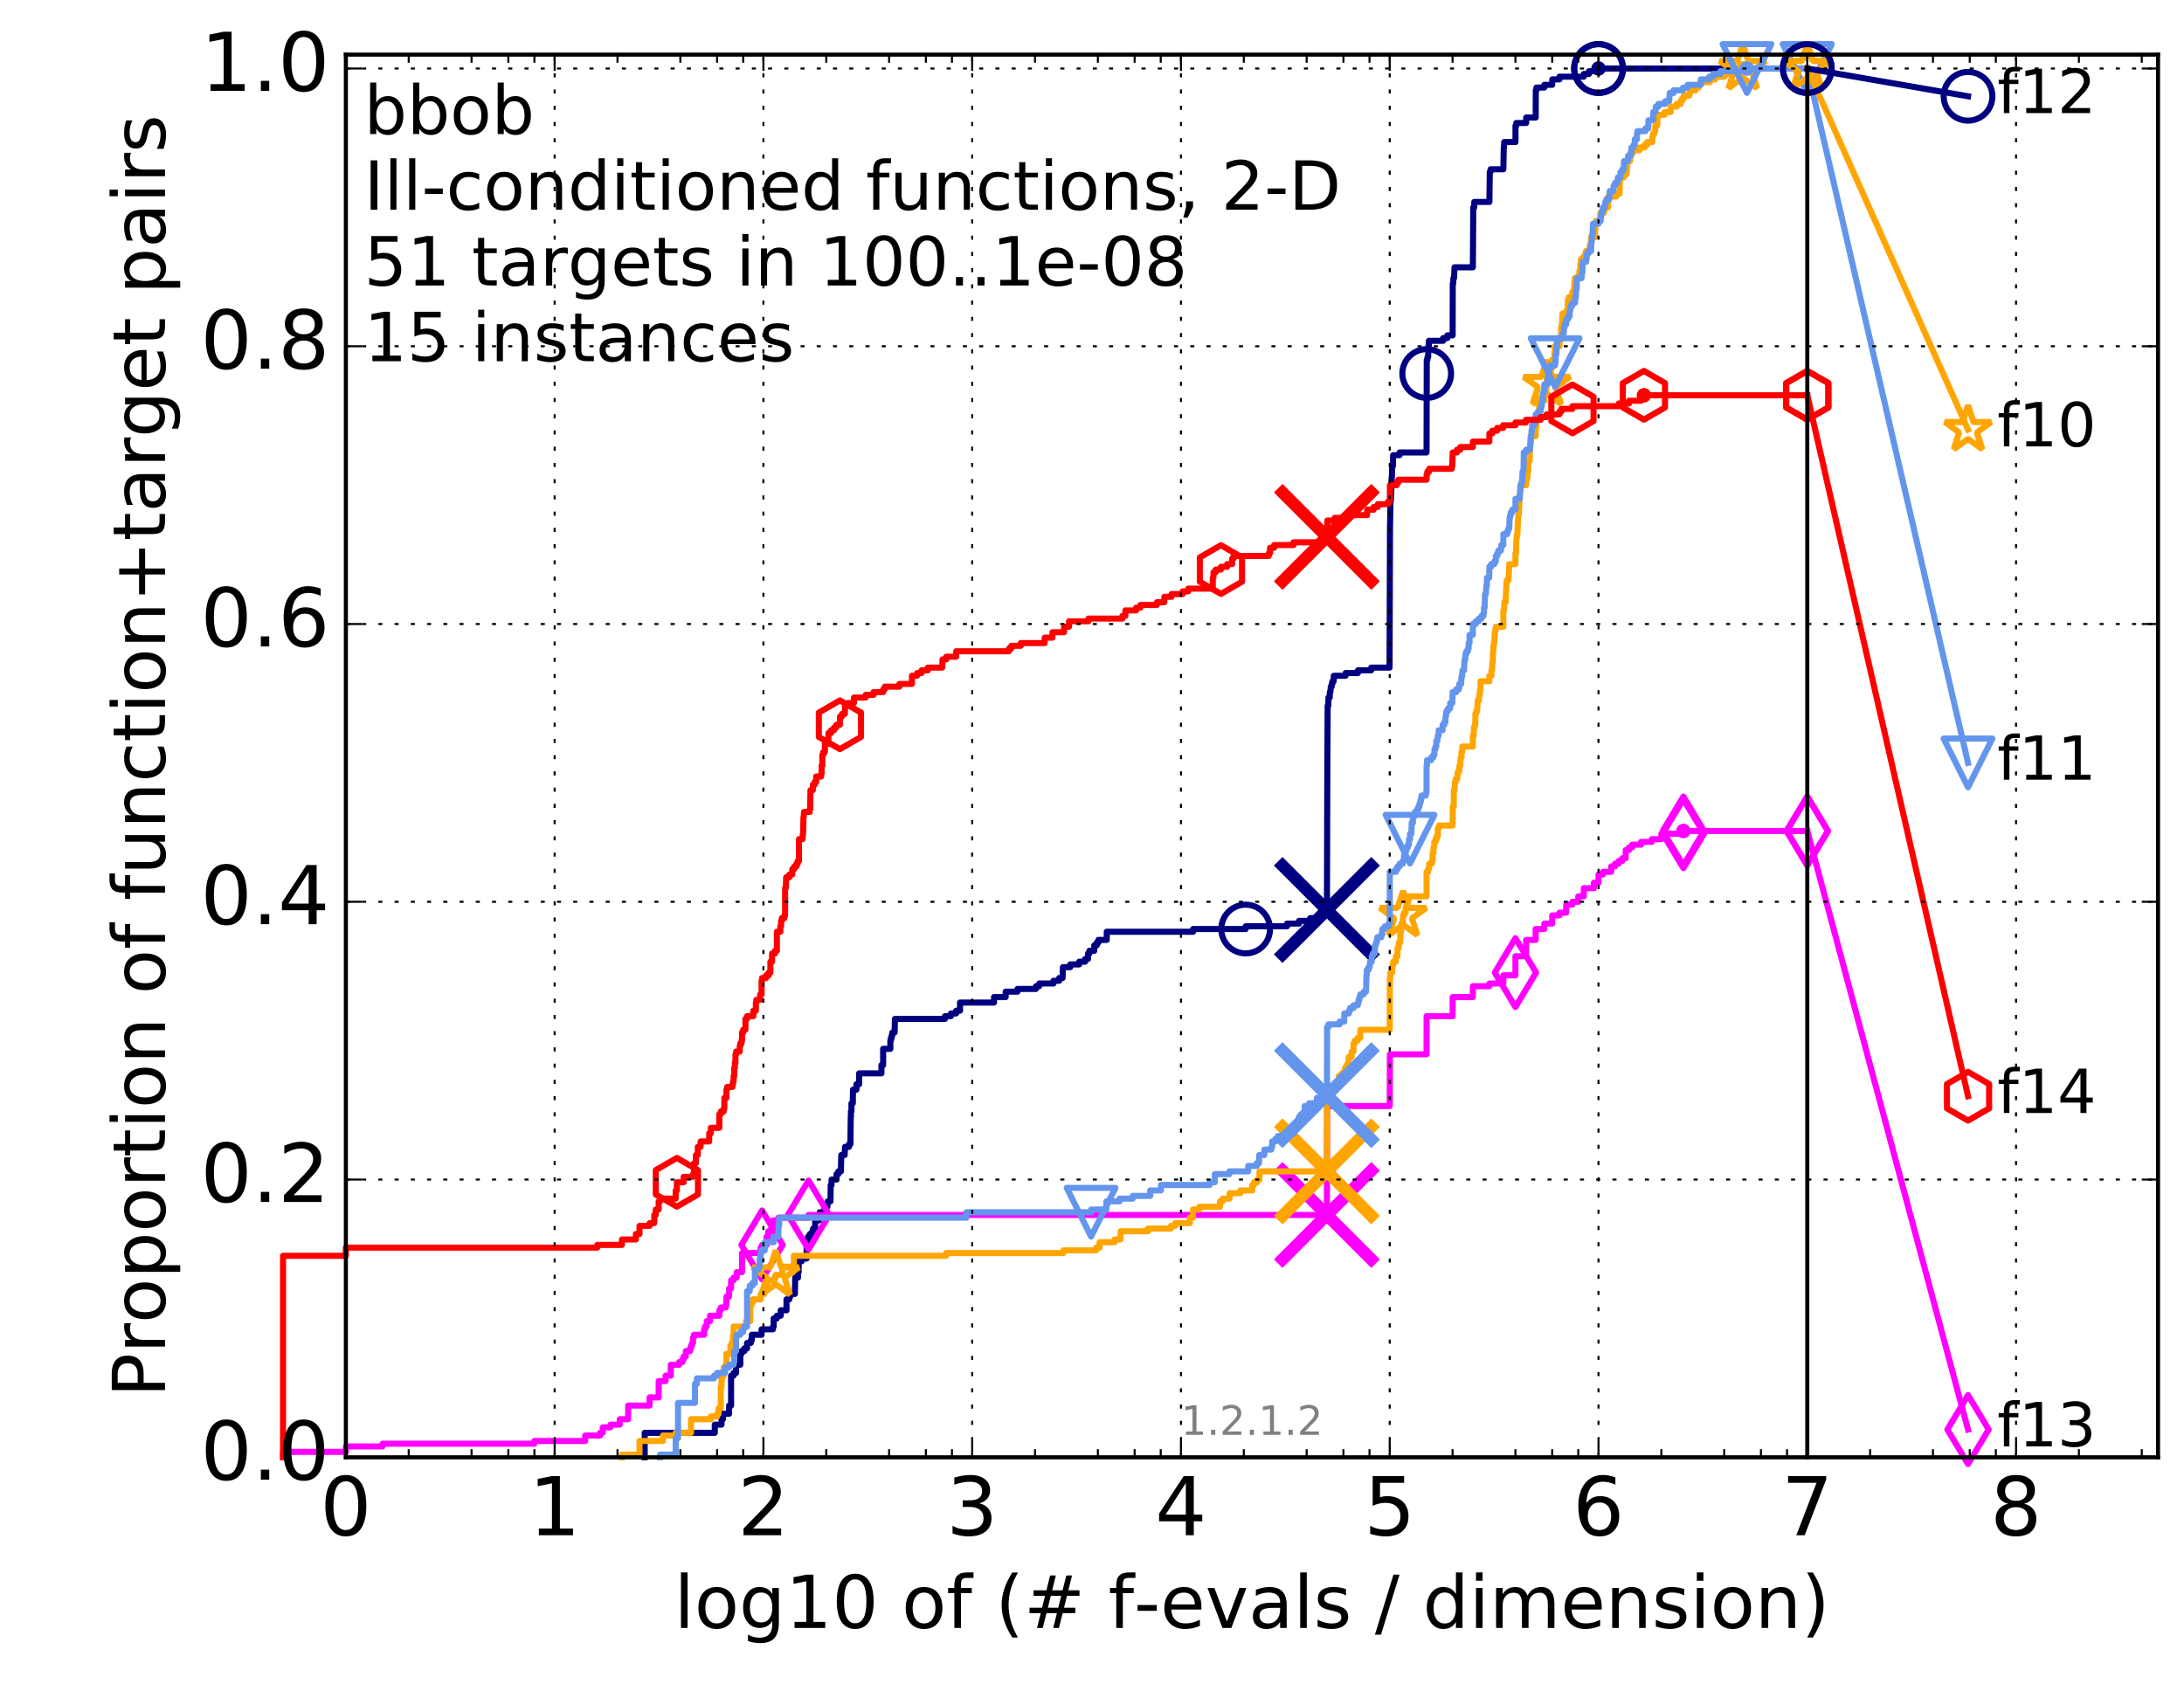 <?xml version="1.0" encoding="utf-8" standalone="no"?>
<!DOCTYPE svg PUBLIC "-//W3C//DTD SVG 1.1//EN"
  "http://www.w3.org/Graphics/SVG/1.1/DTD/svg11.dtd">
<!-- Created with matplotlib (http://matplotlib.org/) -->
<svg height="415pt" version="1.1" viewBox="0 0 538 415" width="538pt" xmlns="http://www.w3.org/2000/svg" xmlns:xlink="http://www.w3.org/1999/xlink">
 <defs>
  <style type="text/css">
*{stroke-linecap:butt;stroke-linejoin:round;stroke-miterlimit:100000;}
  </style>
 </defs>
 <g id="figure_1">
  <g id="patch_1">
   <path d="M 0 415.456 
L 538.8 415.456 
L 538.8 0 
L 0 0 
z
" style="fill:#ffffff;"/>
  </g>
  <g id="axes_1">
   <g id="patch_2">
    <path d="M 85.2 359.056 
L 531.6 359.056 
L 531.6 13.456 
L 85.2 13.456 
z
" style="fill:#ffffff;"/>
   </g>
   <g id="line2d_1">
    <defs>
     <path d="M 0 1.5 
C 0.398 1.5 0.779 1.342 1.061 1.061 
C 1.342 0.779 1.5 0.398 1.5 0 
C 1.5 -0.398 1.342 -0.779 1.061 -1.061 
C 0.779 -1.342 0.398 -1.5 0 -1.5 
C -0.398 -1.5 -0.779 -1.342 -1.061 -1.061 
C -1.342 -0.779 -1.5 -0.398 -1.5 0 
C -1.5 0.398 -1.342 0.779 -1.061 1.061 
C -0.779 1.342 -0.398 1.5 0 1.5 
z
" id="m0d79a33860" style="stroke:#000080;stroke-width:0.5;"/>
    </defs>
    <g>
     <use style="fill:#000080;stroke:#000080;stroke-width:0.5;" x="393.776" xlink:href="#m0d79a33860" y="16.878"/>
     <use style="fill:#000080;stroke:#000080;stroke-width:0.5;" x="393.776" xlink:href="#m0d79a33860" y="16.878"/>
    </g>
   </g>
   <g id="line2d_2">
    <path d="M 158.813 359.056 
L 158.813 353.018 
L 176.082 353.018 
L 176.082 351.005 
L 177.738 351.005 
L 177.738 349.663 
L 178.089 349.663 
L 178.089 348.321 
L 179.607 348.321 
L 179.607 346.309 
L 180.091 346.309 
L 180.091 338.928 
L 180.72 338.928 
L 180.72 338.257 
L 181.332 338.257 
L 181.332 336.244 
L 182.364 336.244 
L 182.364 333.561 
L 182.65 333.561 
L 182.65 332.89 
L 183.351 332.89 
L 183.351 332.219 
L 184.03 332.219 
L 184.03 330.877 
L 184.947 330.877 
L 184.947 330.206 
L 185.202 330.206 
L 185.202 328.864 
L 187.606 328.864 
L 187.606 327.522 
L 190.388 327.522 
L 190.388 326.851 
L 190.588 326.851 
L 190.588 324.839 
L 191.372 324.839 
L 191.372 324.168 
L 192.315 324.168 
L 192.315 322.826 
L 193.745 322.826 
L 193.745 320.142 
L 194.427 320.142 
L 194.427 319.471 
L 194.677 319.471 
L 194.677 318.8 
L 195.81 318.8 
L 195.889 314.774 
L 196.586 314.774 
L 196.586 313.433 
L 196.738 313.433 
L 196.738 310.749 
L 197.482 310.749 
L 197.482 310.078 
L 198.694 310.078 
L 198.694 306.052 
L 199.038 306.052 
L 199.038 304.71 
L 199.511 304.71 
L 199.511 304.039 
L 200.105 304.039 
L 200.105 303.369 
L 200.3 303.369 
L 200.3 302.698 
L 200.81 302.698 
L 200.81 300.685 
L 201.737 300.685 
L 201.737 299.343 
L 201.918 299.343 
L 201.918 298.672 
L 203.087 298.672 
L 203.087 297.33 
L 203.816 297.33 
L 203.926 295.988 
L 204.575 295.988 
L 204.628 291.963 
L 204.84 291.963 
L 204.84 290.621 
L 206.07 290.621 
L 206.07 289.279 
L 206.514 289.279 
L 206.514 288.608 
L 207.141 288.608 
L 207.235 284.582 
L 208.071 284.582 
L 208.162 282.569 
L 209.139 282.569 
L 209.139 281.899 
L 209.484 281.899 
L 209.57 275.189 
L 209.612 275.189 
L 209.612 273.847 
L 209.74 273.847 
L 209.74 271.834 
L 210.076 271.834 
L 210.117 268.48 
L 210.974 268.48 
L 210.974 267.138 
L 211.644 267.138 
L 211.644 264.454 
L 217.128 264.454 
L 217.128 262.441 
L 217.549 262.441 
L 217.549 258.416 
L 219.325 258.416 
L 219.325 256.403 
L 219.463 256.403 
L 219.463 255.732 
L 219.653 255.732 
L 219.653 255.061 
L 219.816 255.061 
L 219.816 254.39 
L 220.374 254.39 
L 220.453 251.035 
L 232.791 251.035 
L 232.791 250.364 
L 234.249 250.364 
L 234.249 249.694 
L 235.538 249.694 
L 235.538 249.023 
L 236.491 249.023 
L 236.491 247.01 
L 244.859 247.01 
L 244.859 245.668 
L 247.731 245.668 
L 247.731 244.326 
L 250.644 244.326 
L 250.644 243.655 
L 255.201 243.655 
L 255.201 242.984 
L 256.014 242.984 
L 256.014 242.313 
L 259.518 242.313 
L 259.518 241.642 
L 260.913 241.642 
L 260.913 240.971 
L 261.753 240.971 
L 261.831 238.288 
L 263.637 238.288 
L 263.637 237.617 
L 265.845 237.617 
L 265.845 236.946 
L 267.29 236.946 
L 267.29 236.275 
L 268.021 236.275 
L 268.021 234.933 
L 268.358 234.933 
L 268.358 234.262 
L 269.549 234.262 
L 269.549 232.92 
L 270.168 232.92 
L 270.168 232.249 
L 270.577 232.249 
L 270.577 231.578 
L 272.633 231.578 
L 272.633 229.565 
L 293.913 229.565 
L 293.913 228.894 
L 306.851 228.894 
L 306.851 228.223 
L 317.048 228.223 
L 317.048 227.553 
L 320.003 227.553 
L 320.003 226.882 
L 322.754 226.882 
L 322.754 226.211 
L 324.906 226.211 
L 324.906 225.54 
L 325.516 225.54 
L 325.516 224.198 
L 326.874 224.198 
L 326.981 185.954 
L 326.99 185.954 
L 327.051 173.878 
L 327.205 173.878 
L 327.243 171.865 
L 327.558 171.865 
L 327.586 170.523 
L 327.719 170.523 
L 327.828 169.181 
L 328.044 169.181 
L 328.044 168.51 
L 328.217 168.51 
L 328.217 167.839 
L 328.53 167.839 
L 328.56 166.497 
L 331.462 166.497 
L 331.462 165.826 
L 334.508 165.826 
L 334.508 165.155 
L 337.778 165.155 
L 337.778 164.484 
L 342.3 164.484 
L 342.409 129.596 
L 342.425 129.596 
L 342.525 123.557 
L 342.609 123.557 
L 342.708 120.873 
L 342.733 120.873 
L 342.832 117.519 
L 342.884 117.519 
L 342.942 114.835 
L 343.13 114.835 
L 343.178 112.151 
L 344.762 112.151 
L 344.762 111.48 
L 351.409 111.48 
L 351.462 88.668 
L 351.634 88.668 
L 351.634 87.998 
L 351.801 87.998 
L 351.879 85.314 
L 351.96 85.314 
L 351.99 83.972 
L 355.491 83.972 
L 355.491 83.301 
L 356.522 83.301 
L 356.522 82.63 
L 357.839 82.63 
L 357.872 69.882 
L 357.982 69.882 
L 358.018 68.54 
L 358.185 68.54 
L 358.271 66.528 
L 358.3 66.528 
L 358.3 65.857 
L 362.821 65.857 
L 362.922 51.096 
L 363.159 51.096 
L 363.166 49.754 
L 366.894 49.754 
L 366.988 42.374 
L 367.179 42.374 
L 367.179 41.703 
L 370.334 41.703 
L 370.435 36.335 
L 370.481 36.335 
L 370.544 34.993 
L 373.318 34.993 
L 373.324 30.968 
L 373.518 30.968 
L 373.518 30.297 
L 375.952 30.297 
L 375.955 28.955 
L 378.297 28.955 
L 378.327 22.246 
L 378.473 22.246 
L 378.473 21.575 
L 380.426 21.575 
L 380.426 20.904 
L 382.371 20.904 
L 382.376 19.562 
L 384.159 19.562 
L 384.159 18.891 
L 390.149 18.891 
L 390.149 18.22 
L 391.425 18.22 
L 391.425 17.549 
L 393.776 17.549 
L 393.776 16.878 
L 445.2 16.878 
L 445.2 16.878 
" style="fill:none;stroke:#000080;stroke-linecap:square;stroke-width:1.5;"/>
   </g>
   <g id="line2d_3">
    <defs>
     <path d="M 0 6 
C 1.591 6 3.117 5.368 4.243 4.243 
C 5.368 3.117 6 1.591 6 0 
C 6 -1.591 5.368 -3.117 4.243 -4.243 
C 3.117 -5.368 1.591 -6 0 -6 
C -1.591 -6 -3.117 -5.368 -4.243 -4.243 
C -5.368 -3.117 -6 -1.591 -6 0 
C -6 1.591 -5.368 3.117 -4.243 4.243 
C -3.117 5.368 -1.591 6 0 6 
z
" id="med88d5c0c4" style="stroke:#000080;stroke-width:1.5;"/>
    </defs>
    <g>
     <use style="fill:none;stroke:#000080;stroke-width:1.5;" x="306.851" xlink:href="#med88d5c0c4" y="228.894"/>
     <use style="fill:none;stroke:#000080;stroke-width:1.5;" x="351.455" xlink:href="#med88d5c0c4" y="92.023"/>
     <use style="fill:none;stroke:#000080;stroke-width:1.5;" x="393.776" xlink:href="#med88d5c0c4" y="16.878"/>
     <use style="fill:none;stroke:#000080;stroke-width:1.5;" x="393.776" xlink:href="#med88d5c0c4" y="16.878"/>
     <use style="fill:none;stroke:#000080;stroke-width:1.5;" x="445.2" xlink:href="#med88d5c0c4" y="16.878"/>
    </g>
   </g>
   <g id="line2d_4"/>
   <g id="line2d_5">
    <path clip-path="url(#pb2ed979799)" d="M 326.862 224.198 
" style="fill:none;stroke:#000080;stroke-linecap:square;"/>
    <defs>
     <path d="M -12 12 
L 12 -12 
M -12 -12 
L 12 12 
" id="m01fb1273e3" style="stroke:#000080;stroke-width:3.0;"/>
    </defs>
    <g clip-path="url(#pb2ed979799)">
     <use style="fill:#000080;stroke:#000080;stroke-width:3.0;" x="326.862" xlink:href="#m01fb1273e3" y="224.198"/>
    </g>
   </g>
   <g id="line2d_6">
    <defs>
     <path d="M 0 1.5 
C 0.398 1.5 0.779 1.342 1.061 1.061 
C 1.342 0.779 1.5 0.398 1.5 0 
C 1.5 -0.398 1.342 -0.779 1.061 -1.061 
C 0.779 -1.342 0.398 -1.5 0 -1.5 
C -0.398 -1.5 -0.779 -1.342 -1.061 -1.061 
C -1.342 -0.779 -1.5 -0.398 -1.5 0 
C -1.5 0.398 -1.342 0.779 -1.061 1.061 
C -0.779 1.342 -0.398 1.5 0 1.5 
z
" id="m7b491b9aff" style="stroke:#ff00ff;stroke-width:0.5;"/>
    </defs>
    <g>
     <use style="fill:#ff00ff;stroke:#ff00ff;stroke-width:0.5;" x="414.68" xlink:href="#m7b491b9aff" y="204.741"/>
     <use style="fill:#ff00ff;stroke:#ff00ff;stroke-width:0.5;" x="414.68" xlink:href="#m7b491b9aff" y="204.741"/>
    </g>
   </g>
   <g id="line2d_7">
    <path d="M 69.718 359.056 
L 69.718 357.714 
L 85.2 357.714 
L 85.2 356.373 
L 94.256 356.373 
L 94.256 355.702 
L 131.645 355.702 
L 131.645 355.031 
L 144.144 355.031 
L 144.144 353.689 
L 147.813 353.689 
L 147.813 353.018 
L 148.48 353.018 
L 148.48 351.676 
L 150.369 351.676 
L 150.369 351.005 
L 152.662 351.005 
L 152.662 349.663 
L 154.741 349.663 
L 154.741 346.309 
L 160.021 346.309 
L 160.021 344.296 
L 162.256 344.296 
L 162.256 340.27 
L 163.962 340.27 
L 163.962 338.928 
L 165.238 338.928 
L 165.238 336.244 
L 167.311 336.244 
L 167.311 335.574 
L 168.143 335.574 
L 168.143 334.903 
L 168.414 334.903 
L 168.414 334.232 
L 168.946 334.232 
L 168.946 332.89 
L 169.973 332.89 
L 169.973 332.219 
L 170.222 332.219 
L 170.222 331.548 
L 170.469 331.548 
L 170.469 330.877 
L 170.713 330.877 
L 170.713 329.535 
L 170.955 329.535 
L 170.955 328.864 
L 173.452 328.864 
L 173.452 327.522 
L 173.665 327.522 
L 173.665 326.851 
L 174.087 326.851 
L 174.087 325.509 
L 174.906 325.509 
L 174.906 324.168 
L 177.199 324.168 
L 177.199 322.826 
L 177.56 322.826 
L 177.56 322.155 
L 178.777 322.155 
L 178.777 321.484 
L 178.945 321.484 
L 178.945 319.471 
L 179.607 319.471 
L 179.607 317.458 
L 180.091 317.458 
L 180.091 315.445 
L 180.72 315.445 
L 180.72 314.774 
L 181.482 314.774 
L 181.482 313.433 
L 182.792 313.433 
L 182.792 308.736 
L 187.377 308.736 
L 187.377 307.394 
L 187.72 307.394 
L 187.72 306.723 
L 188.826 306.723 
L 188.826 304.71 
L 189.253 304.71 
L 189.253 303.369 
L 189.982 303.369 
L 189.982 302.698 
L 190.388 302.698 
L 190.388 300.685 
L 191.754 300.685 
L 191.754 300.014 
L 199.174 300.014 
L 199.174 299.343 
L 326.863 299.343 
L 326.911 272.505 
L 342.348 272.505 
L 342.38 259.758 
L 351.407 259.758 
L 351.424 250.364 
L 357.831 250.364 
L 357.837 245.668 
L 362.812 245.668 
L 362.818 242.984 
L 366.885 242.984 
L 366.885 242.313 
L 370.331 242.313 
L 370.334 240.3 
L 373.308 240.3 
L 373.312 235.604 
L 375.941 235.604 
L 375.942 231.578 
L 378.295 231.578 
L 378.297 228.894 
L 380.422 228.894 
L 380.422 227.553 
L 382.365 227.553 
L 382.366 225.54 
L 384.154 225.54 
L 384.154 224.869 
L 385.809 224.869 
L 385.809 222.856 
L 387.349 222.856 
L 387.349 222.185 
L 388.79 222.185 
L 388.791 220.843 
L 390.145 220.843 
L 390.145 218.83 
L 392.629 218.83 
L 392.63 217.488 
L 393.773 217.488 
L 393.775 215.476 
L 394.864 215.476 
L 394.864 214.805 
L 396.895 214.805 
L 396.896 213.463 
L 397.846 213.463 
L 397.846 212.792 
L 398.758 212.792 
L 398.758 212.121 
L 399.633 212.121 
L 399.633 211.45 
L 400.476 211.45 
L 400.477 209.437 
L 401.289 209.437 
L 401.289 208.766 
L 402.072 208.766 
L 402.072 208.095 
L 404.271 208.095 
L 404.271 207.424 
L 406.901 207.424 
L 406.901 206.753 
L 409.254 206.753 
L 409.254 205.412 
L 414.68 205.412 
L 414.68 204.741 
L 445.2 204.741 
L 445.2 204.741 
" style="fill:none;stroke:#ff00ff;stroke-linecap:square;stroke-width:1.5;"/>
   </g>
   <g id="line2d_8">
    <defs>
     <path d="M -0 8.485 
L 5.091 0 
L 0 -8.485 
L -5.091 -0 
z
" id="mea94fab87a" style="stroke:#ff00ff;stroke-linejoin:miter;stroke-width:1.5;"/>
    </defs>
    <g>
     <use style="fill:none;stroke:#ff00ff;stroke-linejoin:miter;stroke-width:1.5;" x="187.72" xlink:href="#mea94fab87a" y="306.723"/>
     <use style="fill:none;stroke:#ff00ff;stroke-linejoin:miter;stroke-width:1.5;" x="199.174" xlink:href="#mea94fab87a" y="299.343"/>
     <use style="fill:none;stroke:#ff00ff;stroke-linejoin:miter;stroke-width:1.5;" x="373.311" xlink:href="#mea94fab87a" y="239.629"/>
     <use style="fill:none;stroke:#ff00ff;stroke-linejoin:miter;stroke-width:1.5;" x="414.68" xlink:href="#mea94fab87a" y="205.412"/>
     <use style="fill:none;stroke:#ff00ff;stroke-linejoin:miter;stroke-width:1.5;" x="414.68" xlink:href="#mea94fab87a" y="204.741"/>
     <use style="fill:none;stroke:#ff00ff;stroke-linejoin:miter;stroke-width:1.5;" x="445.2" xlink:href="#mea94fab87a" y="204.741"/>
    </g>
   </g>
   <g id="line2d_9"/>
   <g id="line2d_10">
    <path clip-path="url(#pb2ed979799)" d="M 326.862 299.343 
" style="fill:none;stroke:#ff00ff;stroke-linecap:square;"/>
    <defs>
     <path d="M -12 12 
L 12 -12 
M -12 -12 
L 12 12 
" id="mc6c642cd62" style="stroke:#ff00ff;stroke-width:3.0;"/>
    </defs>
    <g clip-path="url(#pb2ed979799)">
     <use style="fill:#ff00ff;stroke:#ff00ff;stroke-width:3.0;" x="326.862" xlink:href="#mc6c642cd62" y="299.343"/>
    </g>
   </g>
   <g id="line2d_11">
    <defs>
     <path d="M 0 1.5 
C 0.398 1.5 0.779 1.342 1.061 1.061 
C 1.342 0.779 1.5 0.398 1.5 0 
C 1.5 -0.398 1.342 -0.779 1.061 -1.061 
C 0.779 -1.342 0.398 -1.5 0 -1.5 
C -0.398 -1.5 -0.779 -1.342 -1.061 -1.061 
C -1.342 -0.779 -1.5 -0.398 -1.5 0 
C -1.5 0.398 -1.342 0.779 -1.061 1.061 
C -0.779 1.342 -0.398 1.5 0 1.5 
z
" id="mafd894b42e" style="stroke:#ffa500;stroke-width:0.5;"/>
    </defs>
    <g>
     <use style="fill:#ffa500;stroke:#ffa500;stroke-width:0.5;" x="429.319" xlink:href="#mafd894b42e" y="16.878"/>
     <use style="fill:#ffa500;stroke:#ffa500;stroke-width:0.5;" x="429.319" xlink:href="#mafd894b42e" y="16.878"/>
    </g>
   </g>
   <g id="line2d_12">
    <path d="M 153.2 359.056 
L 153.2 358.385 
L 157.536 358.385 
L 157.536 355.031 
L 163.295 355.031 
L 163.295 353.689 
L 166.446 353.689 
L 166.446 353.018 
L 170.222 353.018 
L 170.222 349.663 
L 175.107 349.663 
L 175.107 348.992 
L 176.648 348.992 
L 176.648 348.321 
L 177.017 348.321 
L 177.017 346.979 
L 177.56 346.979 
L 177.56 341.612 
L 177.738 341.612 
L 177.738 339.599 
L 177.914 339.599 
L 177.914 338.928 
L 178.263 338.928 
L 178.263 336.915 
L 178.777 336.915 
L 178.777 336.244 
L 178.945 336.244 
L 178.945 333.561 
L 179.931 333.561 
L 179.931 331.548 
L 180.25 331.548 
L 180.25 330.877 
L 180.564 330.877 
L 180.564 328.864 
L 180.72 328.864 
L 180.72 326.851 
L 183.76 326.851 
L 183.76 325.509 
L 184.818 325.509 
L 184.818 321.484 
L 185.202 321.484 
L 185.202 320.813 
L 185.454 320.813 
L 185.454 320.142 
L 187.377 320.142 
L 187.377 318.8 
L 188.279 318.8 
L 188.279 316.787 
L 188.933 316.787 
L 188.933 315.445 
L 190.787 315.445 
L 190.787 314.774 
L 191.081 314.774 
L 191.081 314.104 
L 192.681 314.104 
L 192.681 312.091 
L 195.572 312.091 
L 195.572 309.407 
L 233.09 309.407 
L 233.09 308.736 
L 261.937 308.736 
L 261.937 308.065 
L 269.998 308.065 
L 269.998 307.394 
L 270.875 307.394 
L 270.875 306.052 
L 274.574 306.052 
L 274.574 305.381 
L 276.041 305.381 
L 276.041 303.369 
L 282.77 303.369 
L 282.77 302.698 
L 288.459 302.698 
L 288.459 302.027 
L 289.506 302.027 
L 289.506 301.356 
L 293.099 301.356 
L 293.099 300.014 
L 293.886 300.014 
L 293.886 298.001 
L 295.447 298.001 
L 295.447 297.33 
L 300.52 297.33 
L 300.52 295.988 
L 301.185 295.988 
L 301.185 295.317 
L 302.877 295.317 
L 302.877 293.975 
L 305.516 293.975 
L 305.516 293.304 
L 308.496 293.304 
L 308.496 291.963 
L 308.89 291.963 
L 308.89 291.292 
L 309.733 291.292 
L 309.733 290.621 
L 310.252 290.621 
L 310.252 288.608 
L 326.876 288.608 
L 326.924 271.164 
L 327.071 271.164 
L 327.071 270.493 
L 328.05 270.493 
L 328.054 268.48 
L 328.308 268.48 
L 328.308 267.809 
L 329.766 267.809 
L 329.806 265.125 
L 330.543 265.125 
L 330.543 264.454 
L 331.157 264.454 
L 331.157 263.783 
L 331.313 263.783 
L 331.313 263.112 
L 331.676 263.112 
L 331.676 262.441 
L 332.136 262.441 
L 332.232 260.429 
L 332.953 260.429 
L 332.953 259.087 
L 333.426 259.087 
L 333.426 257.074 
L 333.713 257.074 
L 333.713 256.403 
L 334.423 256.403 
L 334.423 255.732 
L 335.078 255.732 
L 335.118 253.719 
L 342.349 253.719 
L 342.374 240.971 
L 342.494 240.971 
L 342.51 239.629 
L 342.947 239.629 
L 342.957 238.288 
L 343.078 238.288 
L 343.078 237.617 
L 343.202 237.617 
L 343.202 236.946 
L 343.858 236.946 
L 343.864 235.604 
L 344.24 235.604 
L 344.259 233.591 
L 344.545 233.591 
L 344.594 232.249 
L 344.924 232.249 
L 344.987 229.565 
L 345.135 229.565 
L 345.233 227.553 
L 345.537 227.553 
L 345.627 225.54 
L 345.866 225.54 
L 345.866 224.869 
L 346.271 224.869 
L 346.271 223.527 
L 346.407 223.527 
L 346.511 222.185 
L 346.851 222.185 
L 346.851 221.514 
L 347.106 221.514 
L 347.106 220.843 
L 351.413 220.843 
L 351.42 214.805 
L 351.802 214.805 
L 351.802 214.134 
L 351.998 214.134 
L 352.076 212.792 
L 352.755 212.792 
L 352.755 212.121 
L 352.891 212.121 
L 352.925 210.108 
L 353.122 210.108 
L 353.122 208.766 
L 353.299 208.766 
L 353.337 207.424 
L 353.641 207.424 
L 353.641 206.753 
L 353.893 206.753 
L 353.893 206.083 
L 354.189 206.083 
L 354.189 204.07 
L 354.452 204.07 
L 354.452 203.399 
L 357.831 203.399 
L 357.877 198.702 
L 358.129 198.702 
L 358.134 194.677 
L 358.334 194.677 
L 358.391 192.664 
L 358.587 192.664 
L 358.587 191.993 
L 358.978 191.993 
L 359.023 190.651 
L 359.172 190.651 
L 359.172 189.98 
L 359.479 189.98 
L 359.51 188.638 
L 359.721 188.638 
L 359.809 186.625 
L 360.006 186.625 
L 360.006 185.283 
L 360.179 185.283 
L 360.192 183.942 
L 362.817 183.942 
L 362.82 181.258 
L 363.051 181.258 
L 363.056 179.245 
L 363.263 179.245 
L 363.263 178.574 
L 363.427 178.574 
L 363.429 175.89 
L 363.632 175.89 
L 363.632 175.219 
L 363.858 175.219 
L 363.968 173.207 
L 364.01 173.207 
L 364.01 172.536 
L 364.338 172.536 
L 364.41 171.194 
L 364.54 171.194 
L 364.57 169.852 
L 364.711 169.852 
L 364.722 167.839 
L 366.89 167.839 
L 366.891 166.497 
L 367.397 166.497 
L 367.397 165.155 
L 367.538 165.155 
L 367.639 163.143 
L 367.715 163.143 
L 367.788 160.459 
L 367.87 160.459 
L 367.886 159.117 
L 367.997 159.117 
L 367.997 158.446 
L 368.118 158.446 
L 368.223 155.762 
L 368.332 155.762 
L 368.332 155.091 
L 368.486 155.091 
L 368.486 154.42 
L 370.328 154.42 
L 370.331 150.395 
L 370.498 150.395 
L 370.572 148.382 
L 370.888 148.382 
L 370.99 145.698 
L 371.017 145.698 
L 371.103 143.685 
L 371.158 143.685 
L 371.158 143.014 
L 371.574 143.014 
L 371.684 141.002 
L 371.699 141.002 
L 371.791 138.989 
L 373.313 138.989 
L 373.314 136.305 
L 373.461 136.305 
L 373.533 132.95 
L 373.591 132.95 
L 373.696 131.608 
L 373.801 131.608 
L 373.89 128.925 
L 373.914 128.925 
L 373.99 126.912 
L 374.149 126.912 
L 374.24 124.228 
L 374.274 124.228 
L 374.321 122.215 
L 374.404 122.215 
L 374.514 119.532 
L 375.943 119.532 
L 375.944 118.19 
L 376.138 118.19 
L 376.138 117.519 
L 376.283 117.519 
L 376.284 116.177 
L 376.445 116.177 
L 376.526 113.493 
L 376.811 113.493 
L 376.906 109.468 
L 376.933 109.468 
L 377.02 107.455 
L 378.296 107.455 
L 378.296 105.442 
L 378.414 105.442 
L 378.471 103.429 
L 378.683 103.429 
L 378.706 102.087 
L 378.831 102.087 
L 378.831 101.416 
L 379.078 101.416 
L 379.133 99.403 
L 379.251 99.403 
L 379.251 98.733 
L 380.424 98.733 
L 380.425 97.391 
L 380.554 97.391 
L 380.554 96.72 
L 380.703 96.72 
L 380.703 96.049 
L 380.911 96.049 
L 380.964 94.707 
L 381.047 94.707 
L 381.053 92.023 
L 381.161 92.023 
L 381.222 90.681 
L 382.367 90.681 
L 382.367 88.668 
L 382.853 88.668 
L 382.927 86.656 
L 383.012 86.656 
L 383.021 85.314 
L 384.154 85.314 
L 384.155 83.972 
L 384.391 83.972 
L 384.391 83.301 
L 384.526 83.301 
L 384.567 80.617 
L 384.688 80.617 
L 384.688 79.946 
L 384.801 79.946 
L 384.901 77.263 
L 385.809 77.263 
L 385.809 76.592 
L 386.141 76.592 
L 386.235 73.908 
L 386.45 73.908 
L 386.45 73.237 
L 387.35 73.237 
L 387.35 71.895 
L 387.754 71.895 
L 387.849 69.211 
L 387.933 69.211 
L 387.933 68.54 
L 388.791 68.54 
L 388.791 67.869 
L 389.034 67.869 
L 389.104 66.528 
L 389.277 66.528 
L 389.283 65.186 
L 389.403 65.186 
L 389.442 63.844 
L 390.145 63.844 
L 390.145 63.173 
L 390.496 63.173 
L 390.496 62.502 
L 390.722 62.502 
L 390.722 61.831 
L 391.519 61.831 
L 391.59 60.489 
L 391.86 60.489 
L 391.957 58.476 
L 392.868 58.476 
L 392.948 56.463 
L 392.985 56.463 
L 393.09 54.451 
L 394.078 54.451 
L 394.169 53.109 
L 394.217 53.109 
L 394.217 52.438 
L 395.12 52.438 
L 395.12 51.767 
L 395.324 51.767 
L 395.324 51.096 
L 396.143 51.096 
L 396.179 48.412 
L 398.137 48.412 
L 398.137 47.741 
L 398.952 47.741 
L 399.034 44.387 
L 399.176 44.387 
L 399.176 43.716 
L 399.96 43.716 
L 399.96 43.045 
L 400.551 43.045 
L 400.551 42.374 
L 400.735 42.374 
L 400.811 40.361 
L 400.864 40.361 
L 400.864 39.69 
L 401.531 39.69 
L 401.639 37.677 
L 402.282 37.677 
L 402.282 37.006 
L 403.878 37.006 
L 403.878 36.335 
L 405.14 36.335 
L 405.14 35.664 
L 405.768 35.664 
L 405.768 34.993 
L 407.028 34.993 
L 407.049 33.652 
L 407.149 33.652 
L 407.149 32.981 
L 407.545 32.981 
L 407.545 32.31 
L 407.743 32.31 
L 407.752 30.968 
L 408.251 30.968 
L 408.293 28.284 
L 410.023 28.284 
L 410.023 27.613 
L 411.52 27.613 
L 411.576 26.271 
L 413.037 26.271 
L 413.037 25.6 
L 414.002 25.6 
L 414.002 24.929 
L 414.339 24.929 
L 414.339 24.258 
L 414.788 24.258 
L 414.788 23.588 
L 416.121 23.588 
L 416.121 22.917 
L 416.367 22.917 
L 416.367 22.246 
L 417.673 22.246 
L 417.673 21.575 
L 418.443 21.575 
L 418.443 20.904 
L 418.81 20.904 
L 418.81 20.233 
L 421.221 20.233 
L 421.221 19.562 
L 422.467 19.562 
L 422.467 18.891 
L 424.796 18.891 
L 424.796 18.22 
L 425.92 18.22 
L 425.92 17.549 
L 429.319 17.549 
L 429.319 16.878 
L 445.2 16.878 
L 445.2 16.878 
" style="fill:none;stroke:#ffa500;stroke-linecap:square;stroke-width:1.5;"/>
   </g>
   <g id="line2d_13">
    <defs>
     <path d="M 0 -6 
L -1.347 -1.854 
L -5.706 -1.854 
L -2.18 0.708 
L -3.527 4.854 
L -0 2.292 
L 3.527 4.854 
L 2.18 0.708 
L 5.706 -1.854 
L 1.347 -1.854 
z
" id="md474deaf0b" style="stroke:#ffa500;stroke-linejoin:bevel;stroke-width:1.5;"/>
    </defs>
    <g>
     <use style="fill:none;stroke:#ffa500;stroke-linejoin:bevel;stroke-width:1.5;" x="191.081" xlink:href="#md474deaf0b" y="314.104"/>
     <use style="fill:none;stroke:#ffa500;stroke-linejoin:bevel;stroke-width:1.5;" x="345.627" xlink:href="#md474deaf0b" y="225.54"/>
     <use style="fill:none;stroke:#ffa500;stroke-linejoin:bevel;stroke-width:1.5;" x="381.047" xlink:href="#md474deaf0b" y="94.707"/>
     <use style="fill:none;stroke:#ffa500;stroke-linejoin:bevel;stroke-width:1.5;" x="429.319" xlink:href="#md474deaf0b" y="16.878"/>
     <use style="fill:none;stroke:#ffa500;stroke-linejoin:bevel;stroke-width:1.5;" x="445.2" xlink:href="#md474deaf0b" y="16.878"/>
    </g>
   </g>
   <g id="line2d_14"/>
   <g id="line2d_15">
    <path clip-path="url(#pb2ed979799)" d="M 326.862 288.608 
" style="fill:none;stroke:#ffa500;stroke-linecap:square;"/>
    <defs>
     <path d="M -12 12 
L 12 -12 
M -12 -12 
L 12 12 
" id="mc5a422cf70" style="stroke:#ffa500;stroke-width:3.0;"/>
    </defs>
    <g clip-path="url(#pb2ed979799)">
     <use style="fill:#ffa500;stroke:#ffa500;stroke-width:3.0;" x="326.862" xlink:href="#mc5a422cf70" y="288.608"/>
    </g>
   </g>
   <g id="line2d_16">
    <defs>
     <path d="M 0 1.5 
C 0.398 1.5 0.779 1.342 1.061 1.061 
C 1.342 0.779 1.5 0.398 1.5 0 
C 1.5 -0.398 1.342 -0.779 1.061 -1.061 
C 0.779 -1.342 0.398 -1.5 0 -1.5 
C -0.398 -1.5 -0.779 -1.342 -1.061 -1.061 
C -1.342 -0.779 -1.5 -0.398 -1.5 0 
C -1.5 0.398 -1.342 0.779 -1.061 1.061 
C -0.779 1.342 -0.398 1.5 0 1.5 
z
" id="m28b21270e4" style="stroke:#6495ed;stroke-width:0.5;"/>
    </defs>
    <g>
     <use style="fill:#6495ed;stroke:#6495ed;stroke-width:0.5;" x="430.335" xlink:href="#m28b21270e4" y="16.878"/>
     <use style="fill:#6495ed;stroke:#6495ed;stroke-width:0.5;" x="430.335" xlink:href="#m28b21270e4" y="16.878"/>
    </g>
   </g>
   <g id="line2d_17">
    <path d="M 162.608 359.056 
L 162.608 358.385 
L 166.446 358.385 
L 166.446 354.36 
L 167.026 354.36 
L 167.026 345.638 
L 171.194 345.638 
L 171.194 340.941 
L 171.664 340.941 
L 171.664 339.599 
L 175.891 339.599 
L 175.891 338.928 
L 176.648 338.928 
L 176.648 338.257 
L 178.607 338.257 
L 178.607 336.915 
L 179.607 336.915 
L 179.607 336.244 
L 180.72 336.244 
L 180.72 335.574 
L 180.875 335.574 
L 180.875 332.89 
L 181.332 332.89 
L 181.332 329.535 
L 181.482 329.535 
L 181.482 328.864 
L 182.364 328.864 
L 182.364 328.193 
L 183.073 328.193 
L 183.073 327.522 
L 183.212 327.522 
L 183.212 326.851 
L 184.03 326.851 
L 184.03 318.129 
L 184.688 318.129 
L 184.688 316.787 
L 185.329 316.787 
L 185.329 316.116 
L 185.951 316.116 
L 185.951 312.762 
L 186.911 312.762 
L 186.911 312.091 
L 187.145 312.091 
L 187.145 310.078 
L 187.377 310.078 
L 187.377 308.736 
L 187.606 308.736 
L 187.606 308.065 
L 188.39 308.065 
L 188.39 306.052 
L 190.588 306.052 
L 190.588 304.71 
L 191.754 304.71 
L 191.754 302.027 
L 191.942 302.027 
L 191.942 300.014 
L 238.068 300.014 
L 238.068 298.672 
L 268.777 298.672 
L 268.777 298.001 
L 272.542 298.001 
L 272.542 295.988 
L 275.789 295.988 
L 275.789 295.317 
L 279.031 295.317 
L 279.031 294.646 
L 283.332 294.646 
L 283.332 293.304 
L 285.979 293.304 
L 285.979 291.963 
L 297.968 291.963 
L 297.968 291.292 
L 299.254 291.292 
L 299.262 289.279 
L 302.841 289.279 
L 302.841 288.608 
L 307.471 288.608 
L 307.471 287.266 
L 309.584 287.266 
L 309.584 286.595 
L 310.148 286.595 
L 310.196 284.582 
L 311.444 284.582 
L 311.444 283.24 
L 313.152 283.24 
L 313.152 282.569 
L 313.39 282.569 
L 313.39 281.228 
L 314.189 281.228 
L 314.189 280.557 
L 314.823 280.557 
L 314.823 279.886 
L 317.509 279.886 
L 317.509 279.215 
L 318.798 279.215 
L 318.798 277.873 
L 319.085 277.873 
L 319.085 277.202 
L 319.434 277.202 
L 319.434 276.531 
L 319.968 276.531 
L 319.968 275.189 
L 320.469 275.189 
L 320.469 274.518 
L 321.176 274.518 
L 321.176 273.847 
L 321.388 273.847 
L 321.388 272.505 
L 322.497 272.505 
L 322.497 271.834 
L 324.409 271.834 
L 324.409 270.493 
L 326.618 270.493 
L 326.618 269.822 
L 326.879 269.822 
L 326.915 253.048 
L 327.244 253.048 
L 327.244 252.377 
L 330.016 252.377 
L 330.016 251.706 
L 331.144 251.706 
L 331.144 249.694 
L 332.275 249.694 
L 332.275 249.023 
L 332.558 249.023 
L 332.558 248.352 
L 333.417 248.352 
L 333.417 247.681 
L 334.473 247.681 
L 334.473 247.01 
L 334.689 247.01 
L 334.689 246.339 
L 334.861 246.339 
L 334.861 245.668 
L 335.088 245.668 
L 335.088 244.997 
L 335.939 244.997 
L 335.939 244.326 
L 336.501 244.326 
L 336.608 240.3 
L 336.693 240.3 
L 336.693 238.958 
L 337.125 238.958 
L 337.125 238.288 
L 337.413 238.288 
L 337.496 236.946 
L 337.912 236.946 
L 337.912 235.604 
L 338.153 235.604 
L 338.153 234.933 
L 338.673 234.933 
L 338.673 232.92 
L 338.937 232.92 
L 338.937 232.249 
L 339.161 232.249 
L 339.161 231.578 
L 339.292 231.578 
L 339.292 230.907 
L 340.267 230.907 
L 340.267 230.236 
L 340.512 230.236 
L 340.512 228.894 
L 341.15 228.894 
L 341.15 228.223 
L 342.075 228.223 
L 342.075 227.553 
L 342.352 227.553 
L 342.365 214.805 
L 343.88 214.805 
L 343.88 214.134 
L 344.289 214.134 
L 344.289 213.463 
L 344.773 213.463 
L 344.773 212.792 
L 345.566 212.792 
L 345.566 212.121 
L 345.844 212.121 
L 345.844 210.779 
L 346.249 210.779 
L 346.249 209.437 
L 346.472 209.437 
L 346.472 208.766 
L 346.833 208.766 
L 346.833 208.095 
L 347.086 208.095 
L 347.095 206.753 
L 347.34 206.753 
L 347.34 205.412 
L 347.679 205.412 
L 347.744 202.728 
L 348.059 202.728 
L 348.059 201.386 
L 348.287 201.386 
L 348.287 200.715 
L 348.545 200.715 
L 348.545 200.044 
L 349.095 200.044 
L 349.095 199.373 
L 349.412 199.373 
L 349.412 198.702 
L 349.66 198.702 
L 349.66 198.031 
L 349.859 198.031 
L 349.859 197.36 
L 350.037 197.36 
L 350.037 196.689 
L 350.176 196.689 
L 350.176 196.018 
L 351.221 196.018 
L 351.221 195.348 
L 351.405 195.348 
L 351.413 188.638 
L 351.527 188.638 
L 351.527 187.296 
L 352.562 187.296 
L 352.562 186.625 
L 353.071 186.625 
L 353.071 185.954 
L 353.353 185.954 
L 353.353 184.613 
L 353.599 184.613 
L 353.599 183.942 
L 353.805 183.942 
L 353.805 182.6 
L 354.078 182.6 
L 354.165 181.258 
L 354.396 181.258 
L 354.396 179.916 
L 355.368 179.916 
L 355.368 178.574 
L 355.811 178.574 
L 355.811 177.903 
L 356.065 177.903 
L 356.065 176.561 
L 356.186 176.561 
L 356.29 175.219 
L 356.679 175.219 
L 356.679 174.548 
L 357.236 174.548 
L 357.236 173.207 
L 357.764 173.207 
L 357.834 170.523 
L 358.702 170.523 
L 358.702 169.852 
L 359.391 169.852 
L 359.478 168.51 
L 359.931 168.51 
L 359.984 167.168 
L 360.053 167.168 
L 360.053 166.497 
L 360.182 166.497 
L 360.263 165.155 
L 360.652 165.155 
L 360.717 163.143 
L 360.785 163.143 
L 360.785 162.472 
L 360.965 162.472 
L 360.994 161.13 
L 361.225 161.13 
L 361.225 160.459 
L 361.59 160.459 
L 361.59 159.788 
L 361.781 159.788 
L 361.781 158.446 
L 362.001 158.446 
L 362.001 156.433 
L 362.812 156.433 
L 362.815 153.749 
L 363.514 153.749 
L 363.514 153.078 
L 364.276 153.078 
L 364.276 152.408 
L 364.943 152.408 
L 364.943 151.737 
L 365.443 151.737 
L 365.443 151.066 
L 365.558 151.066 
L 365.558 149.724 
L 365.723 149.724 
L 365.802 146.369 
L 366.028 146.369 
L 366.124 144.356 
L 366.278 144.356 
L 366.287 142.343 
L 366.84 142.343 
L 366.887 139.66 
L 367.314 139.66 
L 367.314 138.989 
L 368.11 138.989 
L 368.11 138.318 
L 368.48 138.318 
L 368.48 136.976 
L 368.83 136.976 
L 368.83 136.305 
L 369.097 136.305 
L 369.097 135.634 
L 369.75 135.634 
L 369.808 134.292 
L 370.328 134.292 
L 370.329 131.608 
L 371.283 131.608 
L 371.283 130.938 
L 371.511 130.938 
L 371.511 130.267 
L 371.785 130.267 
L 371.869 127.583 
L 371.983 127.583 
L 371.983 126.912 
L 372.172 126.912 
L 372.172 126.241 
L 372.502 126.241 
L 372.502 125.57 
L 373.308 125.57 
L 373.311 122.886 
L 374.384 122.886 
L 374.448 120.873 
L 374.558 120.873 
L 374.558 119.532 
L 374.784 119.532 
L 374.784 118.861 
L 374.947 118.861 
L 375.025 116.848 
L 375.064 116.848 
L 375.064 116.177 
L 375.294 116.177 
L 375.372 111.48 
L 375.941 111.48 
L 375.941 110.809 
L 376.897 110.809 
L 376.981 109.468 
L 377.053 109.468 
L 377.148 107.455 
L 377.241 107.455 
L 377.269 106.113 
L 377.401 106.113 
L 377.438 104.771 
L 377.936 104.771 
L 377.936 104.1 
L 378.292 104.1 
L 378.294 102.087 
L 378.93 102.087 
L 378.93 101.416 
L 379.492 101.416 
L 379.492 100.745 
L 379.612 100.745 
L 379.612 100.074 
L 379.795 100.074 
L 379.873 98.733 
L 380.009 98.733 
L 380.092 96.72 
L 380.37 96.72 
L 380.422 94.707 
L 381.229 94.707 
L 381.229 93.365 
L 381.362 93.365 
L 381.362 92.694 
L 381.541 92.694 
L 381.624 91.352 
L 381.682 91.352 
L 381.682 90.681 
L 381.94 90.681 
L 381.94 90.01 
L 383.087 90.01 
L 383.087 89.339 
L 383.205 89.339 
L 383.228 87.327 
L 383.393 87.327 
L 383.498 85.314 
L 383.523 85.314 
L 383.523 83.972 
L 383.804 83.972 
L 383.804 83.301 
L 384.949 83.301 
L 384.949 82.63 
L 385.08 82.63 
L 385.08 81.959 
L 385.248 81.959 
L 385.248 80.617 
L 385.418 80.617 
L 385.418 79.946 
L 385.808 79.946 
L 385.808 78.604 
L 386.29 78.604 
L 386.29 77.933 
L 386.661 77.933 
L 386.692 76.592 
L 386.804 76.592 
L 386.804 75.921 
L 386.963 75.921 
L 386.963 75.25 
L 387.348 75.25 
L 387.348 74.579 
L 388 74.579 
L 388.04 73.237 
L 388.175 73.237 
L 388.28 71.224 
L 388.389 71.224 
L 388.449 68.54 
L 389.588 68.54 
L 389.684 67.198 
L 389.804 67.198 
L 389.878 64.515 
L 390.719 64.515 
L 390.719 63.844 
L 390.84 63.844 
L 390.875 62.502 
L 391.289 62.502 
L 391.289 61.831 
L 391.964 61.831 
L 391.998 59.818 
L 392.087 59.818 
L 392.163 57.805 
L 392.324 57.805 
L 392.416 55.122 
L 393.774 55.122 
L 393.774 54.451 
L 394.281 54.451 
L 394.281 53.78 
L 394.396 53.78 
L 394.46 52.438 
L 394.691 52.438 
L 394.691 51.767 
L 394.863 51.767 
L 394.863 51.096 
L 395.33 51.096 
L 395.33 50.425 
L 395.456 50.425 
L 395.456 49.754 
L 395.697 49.754 
L 395.697 49.083 
L 396.442 49.083 
L 396.527 47.07 
L 397.424 47.07 
L 397.521 45.728 
L 397.845 45.728 
L 397.845 45.058 
L 398.445 45.058 
L 398.54 43.716 
L 399.175 43.716 
L 399.199 42.374 
L 399.633 42.374 
L 399.633 41.703 
L 400.034 41.703 
L 400.035 39.69 
L 400.986 39.69 
L 401.082 38.348 
L 401.781 38.348 
L 401.873 36.335 
L 402.423 36.335 
L 402.423 35.664 
L 402.708 35.664 
L 402.708 34.323 
L 403.236 34.323 
L 403.246 32.981 
L 403.368 32.981 
L 403.368 32.31 
L 405.319 32.31 
L 405.319 31.639 
L 406.003 31.639 
L 406.089 29.626 
L 407.192 29.626 
L 407.24 27.613 
L 407.796 27.613 
L 407.895 26.271 
L 408.535 26.271 
L 408.535 25.6 
L 410.215 25.6 
L 410.215 24.929 
L 411.183 24.929 
L 411.247 23.588 
L 411.301 23.588 
L 411.301 22.917 
L 412.258 22.917 
L 412.258 22.246 
L 414.602 22.246 
L 414.602 21.575 
L 415.725 21.575 
L 415.725 20.904 
L 418.97 20.904 
L 418.978 19.562 
L 421.052 19.562 
L 421.052 18.891 
L 421.946 18.891 
L 421.946 18.22 
L 423.799 18.22 
L 423.799 17.549 
L 430.335 17.549 
L 430.335 16.878 
L 445.2 16.878 
L 445.2 16.878 
" style="fill:none;stroke:#6495ed;stroke-linecap:square;stroke-width:1.5;"/>
   </g>
   <g id="line2d_18">
    <defs>
     <path d="M -0 6 
L 6 -6 
L -6 -6 
z
" id="m722618b6ca" style="stroke:#6495ed;stroke-linejoin:miter;stroke-width:1.5;"/>
    </defs>
    <g>
     <use style="fill:none;stroke:#6495ed;stroke-linejoin:miter;stroke-width:1.5;" x="268.777" xlink:href="#m722618b6ca" y="298.672"/>
     <use style="fill:none;stroke:#6495ed;stroke-linejoin:miter;stroke-width:1.5;" x="347.34" xlink:href="#m722618b6ca" y="206.753"/>
     <use style="fill:none;stroke:#6495ed;stroke-linejoin:miter;stroke-width:1.5;" x="383.087" xlink:href="#m722618b6ca" y="89.339"/>
     <use style="fill:none;stroke:#6495ed;stroke-linejoin:miter;stroke-width:1.5;" x="430.335" xlink:href="#m722618b6ca" y="16.878"/>
     <use style="fill:none;stroke:#6495ed;stroke-linejoin:miter;stroke-width:1.5;" x="445.2" xlink:href="#m722618b6ca" y="16.878"/>
    </g>
   </g>
   <g id="line2d_19"/>
   <g id="line2d_20">
    <path clip-path="url(#pb2ed979799)" d="M 326.862 269.822 
" style="fill:none;stroke:#6495ed;stroke-linecap:square;"/>
    <defs>
     <path d="M -12 12 
L 12 -12 
M -12 -12 
L 12 12 
" id="mb60b8f3267" style="stroke:#6495ed;stroke-width:3.0;"/>
    </defs>
    <g clip-path="url(#pb2ed979799)">
     <use style="fill:#6495ed;stroke:#6495ed;stroke-width:3.0;" x="326.862" xlink:href="#mb60b8f3267" y="269.822"/>
    </g>
   </g>
   <g id="line2d_21">
    <defs>
     <path d="M 0 1.5 
C 0.398 1.5 0.779 1.342 1.061 1.061 
C 1.342 0.779 1.5 0.398 1.5 0 
C 1.5 -0.398 1.342 -0.779 1.061 -1.061 
C 0.779 -1.342 0.398 -1.5 0 -1.5 
C -0.398 -1.5 -0.779 -1.342 -1.061 -1.061 
C -1.342 -0.779 -1.5 -0.398 -1.5 0 
C -1.5 0.398 -1.342 0.779 -1.061 1.061 
C -0.779 1.342 -0.398 1.5 0 1.5 
z
" id="m31501d46c5" style="stroke:#ff0000;stroke-width:0.5;"/>
    </defs>
    <g>
     <use style="fill:#ff0000;stroke:#ff0000;stroke-width:0.5;" x="404.958" xlink:href="#m31501d46c5" y="97.391"/>
     <use style="fill:#ff0000;stroke:#ff0000;stroke-width:0.5;" x="404.958" xlink:href="#m31501d46c5" y="97.391"/>
    </g>
   </g>
   <g id="line2d_22">
    <path d="M 69.718 359.056 
L 69.718 309.407 
L 85.2 309.407 
L 85.2 307.394 
L 147.126 307.394 
L 147.126 306.723 
L 153.2 306.723 
L 153.2 305.381 
L 156.643 305.381 
L 156.643 304.039 
L 157.536 304.039 
L 157.536 302.027 
L 160.021 302.027 
L 160.021 301.356 
L 161.166 301.356 
L 161.166 299.343 
L 161.535 299.343 
L 161.535 298.001 
L 162.256 298.001 
L 162.256 295.988 
L 162.608 295.988 
L 162.608 295.317 
L 166.446 295.317 
L 166.446 293.304 
L 166.738 293.304 
L 166.738 291.292 
L 168.414 291.292 
L 168.414 289.95 
L 170.713 289.95 
L 170.713 289.279 
L 170.955 289.279 
L 170.955 286.595 
L 171.43 286.595 
L 171.43 284.582 
L 171.895 284.582 
L 171.895 282.569 
L 172.576 282.569 
L 172.576 281.228 
L 174.704 281.228 
L 174.704 279.215 
L 175.107 279.215 
L 175.107 277.873 
L 177.199 277.873 
L 177.199 274.518 
L 177.56 274.518 
L 177.56 273.847 
L 178.263 273.847 
L 178.263 273.176 
L 178.436 273.176 
L 178.436 270.493 
L 178.945 270.493 
L 178.945 268.48 
L 179.112 268.48 
L 179.112 267.809 
L 180.408 267.809 
L 180.408 267.138 
L 180.564 267.138 
L 180.564 266.467 
L 180.72 266.467 
L 180.72 265.125 
L 180.875 265.125 
L 180.875 263.112 
L 181.028 263.112 
L 181.028 261.77 
L 181.18 261.77 
L 181.18 259.758 
L 181.332 259.758 
L 181.332 259.087 
L 182.22 259.087 
L 182.22 257.745 
L 182.364 257.745 
L 182.364 257.074 
L 182.65 257.074 
L 182.65 256.403 
L 182.792 256.403 
L 182.792 254.39 
L 183.073 254.39 
L 183.073 253.719 
L 183.625 253.719 
L 183.625 251.035 
L 184.03 251.035 
L 184.03 250.364 
L 185.579 250.364 
L 185.579 249.023 
L 186.195 249.023 
L 186.195 247.01 
L 186.316 247.01 
L 186.316 246.339 
L 187.261 246.339 
L 187.261 244.997 
L 187.606 244.997 
L 187.606 241.642 
L 187.72 241.642 
L 187.72 240.971 
L 188.717 240.971 
L 188.717 240.3 
L 189.359 240.3 
L 189.359 239.629 
L 189.776 239.629 
L 189.776 236.946 
L 190.186 236.946 
L 190.186 234.933 
L 190.886 234.933 
L 190.886 234.262 
L 191.372 234.262 
L 191.372 229.565 
L 192.222 229.565 
L 192.222 228.223 
L 192.407 228.223 
L 192.407 226.882 
L 192.59 226.882 
L 192.59 226.211 
L 193.219 226.211 
L 193.219 225.54 
L 193.396 225.54 
L 193.396 218.83 
L 193.571 218.83 
L 193.658 216.147 
L 194.427 216.147 
L 194.427 215.476 
L 195.17 215.476 
L 195.17 214.134 
L 195.652 214.134 
L 195.652 213.463 
L 196.202 213.463 
L 196.202 212.792 
L 196.51 212.792 
L 196.51 212.121 
L 196.813 212.121 
L 196.813 206.753 
L 197.701 206.753 
L 197.773 205.412 
L 197.846 205.412 
L 197.918 201.386 
L 197.989 201.386 
L 198.061 200.044 
L 199.444 200.044 
L 199.444 199.373 
L 199.578 199.373 
L 199.644 194.677 
L 200.235 194.677 
L 200.235 193.335 
L 200.684 193.335 
L 200.684 192.664 
L 201.061 192.664 
L 201.061 191.322 
L 202.275 191.322 
L 202.275 190.651 
L 202.393 190.651 
L 202.393 188.638 
L 202.569 188.638 
L 202.569 185.954 
L 202.801 185.954 
L 202.801 185.283 
L 203.201 185.283 
L 203.201 183.271 
L 204.036 183.271 
L 204.09 180.587 
L 204.735 180.587 
L 204.735 179.916 
L 205.463 179.916 
L 205.463 179.245 
L 206.02 179.245 
L 206.02 178.574 
L 206.902 178.574 
L 206.902 176.561 
L 207.424 176.561 
L 207.424 175.89 
L 208.117 175.89 
L 208.162 173.878 
L 208.833 173.878 
L 208.833 173.207 
L 210.365 173.207 
L 210.365 171.865 
L 213.255 171.865 
L 213.255 171.194 
L 215.192 171.194 
L 215.192 170.523 
L 217.549 170.523 
L 217.549 169.852 
L 217.963 169.852 
L 217.963 169.181 
L 221.551 169.181 
L 221.551 168.51 
L 224.643 168.51 
L 224.643 166.497 
L 225.908 166.497 
L 225.908 165.826 
L 227.009 165.826 
L 227.009 165.155 
L 228.555 165.155 
L 228.555 164.484 
L 232.102 164.484 
L 232.18 162.472 
L 233.105 162.472 
L 233.105 161.801 
L 235.538 161.801 
L 235.538 160.459 
L 248.542 160.459 
L 248.542 159.788 
L 249.108 159.788 
L 249.108 159.117 
L 251.442 159.117 
L 251.442 158.446 
L 257.343 158.446 
L 257.343 157.104 
L 259.271 157.104 
L 259.271 155.762 
L 262.129 155.762 
L 262.129 154.42 
L 263.339 154.42 
L 263.339 153.078 
L 268.12 153.078 
L 268.12 152.408 
L 276.499 152.408 
L 276.499 151.737 
L 277.228 151.737 
L 277.228 150.395 
L 279.874 150.395 
L 279.874 149.724 
L 280.939 149.724 
L 280.939 149.053 
L 284.988 149.053 
L 284.988 148.382 
L 286.824 148.382 
L 286.824 147.04 
L 288.595 147.04 
L 288.595 146.369 
L 291.334 146.369 
L 291.334 145.698 
L 292.716 145.698 
L 292.716 145.027 
L 298.751 145.027 
L 298.751 142.343 
L 298.922 142.343 
L 298.922 141.002 
L 299.48 141.002 
L 299.48 140.331 
L 300.754 140.331 
L 300.754 139.66 
L 302.287 139.66 
L 302.287 138.989 
L 303.525 138.989 
L 303.525 137.647 
L 303.871 137.647 
L 303.871 136.976 
L 312.543 136.976 
L 312.543 136.305 
L 312.866 136.305 
L 312.866 134.963 
L 313.869 134.963 
L 313.869 134.292 
L 318.638 134.292 
L 318.638 133.621 
L 326.56 133.621 
L 326.56 132.279 
L 326.918 132.279 
L 326.959 128.254 
L 328.795 128.254 
L 328.795 127.583 
L 332.484 127.583 
L 332.484 126.912 
L 336.778 126.912 
L 336.778 125.57 
L 338.393 125.57 
L 338.393 124.899 
L 339.386 124.899 
L 339.386 124.228 
L 341.963 124.228 
L 341.963 123.557 
L 342.371 123.557 
L 342.392 119.532 
L 344.085 119.532 
L 344.085 118.861 
L 344.455 118.861 
L 344.455 118.19 
L 351.431 118.19 
L 351.431 116.848 
L 351.618 116.848 
L 351.618 116.177 
L 352.062 116.177 
L 352.062 115.506 
L 357.635 115.506 
L 357.635 114.835 
L 357.75 114.835 
L 357.849 111.48 
L 358.906 111.48 
L 358.906 110.809 
L 359.735 110.809 
L 359.735 110.138 
L 362.82 110.138 
L 362.82 108.797 
L 366.89 108.797 
L 366.897 106.784 
L 367.607 106.784 
L 367.607 106.113 
L 368.793 106.113 
L 368.793 105.442 
L 370.281 105.442 
L 370.281 104.771 
L 373.313 104.771 
L 373.313 104.1 
L 375.904 104.1 
L 375.904 103.429 
L 379.505 103.429 
L 379.505 102.758 
L 380.988 102.758 
L 380.988 102.087 
L 384.154 102.087 
L 384.154 101.416 
L 384.633 101.416 
L 384.633 100.745 
L 387.35 100.745 
L 387.35 100.074 
L 398.758 100.074 
L 398.758 99.403 
L 401.289 99.403 
L 401.289 98.733 
L 404.271 98.733 
L 404.271 98.062 
L 404.958 98.062 
L 404.958 97.391 
L 445.2 97.391 
L 445.2 97.391 
" style="fill:none;stroke:#ff0000;stroke-linecap:square;stroke-width:1.5;"/>
   </g>
   <g id="line2d_23">
    <defs>
     <path d="M 0 -6 
L -5.196 -3 
L -5.196 3 
L -0 6 
L 5.196 3 
L 5.196 -3 
z
" id="mb61695ef93" style="stroke:#ff0000;stroke-linejoin:miter;stroke-width:1.5;"/>
    </defs>
    <g>
     <use style="fill:none;stroke:#ff0000;stroke-linejoin:miter;stroke-width:1.5;" x="166.738" xlink:href="#mb61695ef93" y="291.292"/>
     <use style="fill:none;stroke:#ff0000;stroke-linejoin:miter;stroke-width:1.5;" x="206.902" xlink:href="#mb61695ef93" y="178.574"/>
     <use style="fill:none;stroke:#ff0000;stroke-linejoin:miter;stroke-width:1.5;" x="300.754" xlink:href="#mb61695ef93" y="140.331"/>
     <use style="fill:none;stroke:#ff0000;stroke-linejoin:miter;stroke-width:1.5;" x="387.35" xlink:href="#mb61695ef93" y="100.745"/>
     <use style="fill:none;stroke:#ff0000;stroke-linejoin:miter;stroke-width:1.5;" x="404.958" xlink:href="#mb61695ef93" y="97.391"/>
     <use style="fill:none;stroke:#ff0000;stroke-linejoin:miter;stroke-width:1.5;" x="445.2" xlink:href="#mb61695ef93" y="97.391"/>
    </g>
   </g>
   <g id="line2d_24"/>
   <g id="line2d_25">
    <path clip-path="url(#pb2ed979799)" d="M 326.862 132.279 
" style="fill:none;stroke:#ff0000;stroke-linecap:square;"/>
    <defs>
     <path d="M -12 12 
L 12 -12 
M -12 -12 
L 12 12 
" id="md67eabbdf5" style="stroke:#ff0000;stroke-width:3.0;"/>
    </defs>
    <g clip-path="url(#pb2ed979799)">
     <use style="fill:#ff0000;stroke:#ff0000;stroke-width:3.0;" x="326.862" xlink:href="#md67eabbdf5" y="132.279"/>
    </g>
   </g>
   <g id="line2d_26">
    <path d="M 445.2 204.741 
L 484.8 352.213 
" style="fill:none;stroke:#ff00ff;stroke-linecap:square;stroke-width:1.5;"/>
    <g>
     <use style="fill:none;stroke:#ff00ff;stroke-linejoin:miter;stroke-width:1.5;" x="445.2" xlink:href="#mea94fab87a" y="204.741"/>
     <use style="fill:none;stroke:#ff00ff;stroke-linejoin:miter;stroke-width:1.5;" x="484.8" xlink:href="#mea94fab87a" y="352.213"/>
    </g>
   </g>
   <g id="line2d_27">
    <path d="M 445.2 97.391 
L 484.8 270.09 
" style="fill:none;stroke:#ff0000;stroke-linecap:square;stroke-width:1.5;"/>
    <g>
     <use style="fill:none;stroke:#ff0000;stroke-linejoin:miter;stroke-width:1.5;" x="445.2" xlink:href="#mb61695ef93" y="97.391"/>
     <use style="fill:none;stroke:#ff0000;stroke-linejoin:miter;stroke-width:1.5;" x="484.8" xlink:href="#mb61695ef93" y="270.09"/>
    </g>
   </g>
   <g id="line2d_28">
    <path d="M 445.2 16.878 
L 484.8 187.967 
" style="fill:none;stroke:#6495ed;stroke-linecap:square;stroke-width:1.5;"/>
    <g>
     <use style="fill:none;stroke:#6495ed;stroke-linejoin:miter;stroke-width:1.5;" x="445.2" xlink:href="#m722618b6ca" y="16.878"/>
     <use style="fill:none;stroke:#6495ed;stroke-linejoin:miter;stroke-width:1.5;" x="484.8" xlink:href="#m722618b6ca" y="187.967"/>
    </g>
   </g>
   <g id="line2d_29">
    <path d="M 445.2 16.878 
L 484.8 105.844 
" style="fill:none;stroke:#ffa500;stroke-linecap:square;stroke-width:1.5;"/>
    <g>
     <use style="fill:none;stroke:#ffa500;stroke-linejoin:bevel;stroke-width:1.5;" x="445.2" xlink:href="#md474deaf0b" y="16.878"/>
     <use style="fill:none;stroke:#ffa500;stroke-linejoin:bevel;stroke-width:1.5;" x="484.8" xlink:href="#md474deaf0b" y="105.844"/>
    </g>
   </g>
   <g id="line2d_30">
    <path d="M 445.2 16.878 
L 484.8 23.722 
" style="fill:none;stroke:#000080;stroke-linecap:square;stroke-width:1.5;"/>
    <g>
     <use style="fill:none;stroke:#000080;stroke-width:1.5;" x="445.2" xlink:href="#med88d5c0c4" y="16.878"/>
     <use style="fill:none;stroke:#000080;stroke-width:1.5;" x="484.8" xlink:href="#med88d5c0c4" y="23.722"/>
    </g>
   </g>
   <g id="line2d_31">
    <path d="M 445.2 359.056 
L 445.2 16.878 
" style="fill:none;stroke:#000000;stroke-linecap:square;"/>
   </g>
   <g id="patch_3">
    <path d="M 85.2 13.456 
L 531.6 13.456 
" style="fill:none;stroke:#000000;stroke-linecap:square;stroke-linejoin:miter;"/>
   </g>
   <g id="patch_4">
    <path d="M 531.6 359.056 
L 531.6 13.456 
" style="fill:none;stroke:#000000;stroke-linecap:square;stroke-linejoin:miter;"/>
   </g>
   <g id="patch_5">
    <path d="M 85.2 359.056 
L 531.6 359.056 
" style="fill:none;stroke:#000000;stroke-linecap:square;stroke-linejoin:miter;"/>
   </g>
   <g id="patch_6">
    <path d="M 85.2 359.056 
L 85.2 13.456 
" style="fill:none;stroke:#000000;stroke-linecap:square;stroke-linejoin:miter;"/>
   </g>
   <g id="matplotlib.axis_1">
    <g id="xtick_1">
     <g id="line2d_32">
      <path clip-path="url(#pb2ed979799)" d="M 85.2 359.056 
L 85.2 13.456 
" style="fill:none;stroke:#000000;stroke-dasharray:1,3;stroke-dashoffset:0.0;stroke-width:0.5;"/>
     </g>
     <g id="line2d_33">
      <defs>
       <path d="M 0 0 
L 0 -4 
" id="me905662cc4" style="stroke:#000000;stroke-width:0.5;"/>
      </defs>
      <g>
       <use style="stroke:#000000;stroke-width:0.5;" x="85.2" xlink:href="#me905662cc4" y="359.056"/>
      </g>
     </g>
     <g id="line2d_34">
      <defs>
       <path d="M 0 0 
L 0 4 
" id="mf95b67f152" style="stroke:#000000;stroke-width:0.5;"/>
      </defs>
      <g>
       <use style="stroke:#000000;stroke-width:0.5;" x="85.2" xlink:href="#mf95b67f152" y="13.456"/>
      </g>
     </g>
     <g id="text_1">
      <!-- 0 -->
      <defs>
       <path d="M 31.781 66.406 
Q 24.172 66.406 20.328 58.906 
Q 16.5 51.422 16.5 36.375 
Q 16.5 21.391 20.328 13.891 
Q 24.172 6.391 31.781 6.391 
Q 39.453 6.391 43.281 13.891 
Q 47.125 21.391 47.125 36.375 
Q 47.125 51.422 43.281 58.906 
Q 39.453 66.406 31.781 66.406 
M 31.781 74.219 
Q 44.047 74.219 50.516 64.516 
Q 56.984 54.828 56.984 36.375 
Q 56.984 17.969 50.516 8.266 
Q 44.047 -1.422 31.781 -1.422 
Q 19.531 -1.422 13.062 8.266 
Q 6.594 17.969 6.594 36.375 
Q 6.594 54.828 13.062 64.516 
Q 19.531 74.219 31.781 74.219 
" id="BitstreamVeraSans-Roman-30"/>
      </defs>
      <g transform="translate(78.838 378.253)scale(0.2 -0.2)">
       <use xlink:href="#BitstreamVeraSans-Roman-30"/>
      </g>
     </g>
    </g>
    <g id="xtick_2">
     <g id="line2d_35">
      <path clip-path="url(#pb2ed979799)" d="M 136.629 359.056 
L 136.629 13.456 
" style="fill:none;stroke:#000000;stroke-dasharray:1,3;stroke-dashoffset:0.0;stroke-width:0.5;"/>
     </g>
     <g id="line2d_36">
      <g>
       <use style="stroke:#000000;stroke-width:0.5;" x="136.629" xlink:href="#me905662cc4" y="359.056"/>
      </g>
     </g>
     <g id="line2d_37">
      <g>
       <use style="stroke:#000000;stroke-width:0.5;" x="136.629" xlink:href="#mf95b67f152" y="13.456"/>
      </g>
     </g>
     <g id="text_2">
      <!-- 1 -->
      <defs>
       <path d="M 12.406 8.297 
L 28.516 8.297 
L 28.516 63.922 
L 10.984 60.406 
L 10.984 69.391 
L 28.422 72.906 
L 38.281 72.906 
L 38.281 8.297 
L 54.391 8.297 
L 54.391 0 
L 12.406 0 
z
" id="BitstreamVeraSans-Roman-31"/>
      </defs>
      <g transform="translate(130.266 378.253)scale(0.2 -0.2)">
       <use xlink:href="#BitstreamVeraSans-Roman-31"/>
      </g>
     </g>
    </g>
    <g id="xtick_3">
     <g id="line2d_38">
      <path clip-path="url(#pb2ed979799)" d="M 188.057 359.056 
L 188.057 13.456 
" style="fill:none;stroke:#000000;stroke-dasharray:1,3;stroke-dashoffset:0.0;stroke-width:0.5;"/>
     </g>
     <g id="line2d_39">
      <g>
       <use style="stroke:#000000;stroke-width:0.5;" x="188.057" xlink:href="#me905662cc4" y="359.056"/>
      </g>
     </g>
     <g id="line2d_40">
      <g>
       <use style="stroke:#000000;stroke-width:0.5;" x="188.057" xlink:href="#mf95b67f152" y="13.456"/>
      </g>
     </g>
     <g id="text_3">
      <!-- 2 -->
      <defs>
       <path d="M 19.188 8.297 
L 53.609 8.297 
L 53.609 0 
L 7.328 0 
L 7.328 8.297 
Q 12.938 14.109 22.625 23.891 
Q 32.328 33.688 34.812 36.531 
Q 39.547 41.844 41.422 45.531 
Q 43.312 49.219 43.312 52.781 
Q 43.312 58.594 39.234 62.25 
Q 35.156 65.922 28.609 65.922 
Q 23.969 65.922 18.812 64.312 
Q 13.672 62.703 7.812 59.422 
L 7.812 69.391 
Q 13.766 71.781 18.938 73 
Q 24.125 74.219 28.422 74.219 
Q 39.75 74.219 46.484 68.547 
Q 53.219 62.891 53.219 53.422 
Q 53.219 48.922 51.531 44.891 
Q 49.859 40.875 45.406 35.406 
Q 44.188 33.984 37.641 27.219 
Q 31.109 20.453 19.188 8.297 
" id="BitstreamVeraSans-Roman-32"/>
      </defs>
      <g transform="translate(181.695 378.253)scale(0.2 -0.2)">
       <use xlink:href="#BitstreamVeraSans-Roman-32"/>
      </g>
     </g>
    </g>
    <g id="xtick_4">
     <g id="line2d_41">
      <path clip-path="url(#pb2ed979799)" d="M 239.486 359.056 
L 239.486 13.456 
" style="fill:none;stroke:#000000;stroke-dasharray:1,3;stroke-dashoffset:0.0;stroke-width:0.5;"/>
     </g>
     <g id="line2d_42">
      <g>
       <use style="stroke:#000000;stroke-width:0.5;" x="239.486" xlink:href="#me905662cc4" y="359.056"/>
      </g>
     </g>
     <g id="line2d_43">
      <g>
       <use style="stroke:#000000;stroke-width:0.5;" x="239.486" xlink:href="#mf95b67f152" y="13.456"/>
      </g>
     </g>
     <g id="text_4">
      <!-- 3 -->
      <defs>
       <path d="M 40.578 39.312 
Q 47.656 37.797 51.625 33 
Q 55.609 28.219 55.609 21.188 
Q 55.609 10.406 48.188 4.484 
Q 40.766 -1.422 27.094 -1.422 
Q 22.516 -1.422 17.656 -0.516 
Q 12.797 0.391 7.625 2.203 
L 7.625 11.719 
Q 11.719 9.328 16.594 8.109 
Q 21.484 6.891 26.812 6.891 
Q 36.078 6.891 40.938 10.547 
Q 45.797 14.203 45.797 21.188 
Q 45.797 27.641 41.281 31.266 
Q 36.766 34.906 28.719 34.906 
L 20.219 34.906 
L 20.219 43.016 
L 29.109 43.016 
Q 36.375 43.016 40.234 45.922 
Q 44.094 48.828 44.094 54.297 
Q 44.094 59.906 40.109 62.906 
Q 36.141 65.922 28.719 65.922 
Q 24.656 65.922 20.016 65.031 
Q 15.375 64.156 9.812 62.312 
L 9.812 71.094 
Q 15.438 72.656 20.344 73.438 
Q 25.25 74.219 29.594 74.219 
Q 40.828 74.219 47.359 69.109 
Q 53.906 64.016 53.906 55.328 
Q 53.906 49.266 50.438 45.094 
Q 46.969 40.922 40.578 39.312 
" id="BitstreamVeraSans-Roman-33"/>
      </defs>
      <g transform="translate(233.123 378.253)scale(0.2 -0.2)">
       <use xlink:href="#BitstreamVeraSans-Roman-33"/>
      </g>
     </g>
    </g>
    <g id="xtick_5">
     <g id="line2d_44">
      <path clip-path="url(#pb2ed979799)" d="M 290.914 359.056 
L 290.914 13.456 
" style="fill:none;stroke:#000000;stroke-dasharray:1,3;stroke-dashoffset:0.0;stroke-width:0.5;"/>
     </g>
     <g id="line2d_45">
      <g>
       <use style="stroke:#000000;stroke-width:0.5;" x="290.914" xlink:href="#me905662cc4" y="359.056"/>
      </g>
     </g>
     <g id="line2d_46">
      <g>
       <use style="stroke:#000000;stroke-width:0.5;" x="290.914" xlink:href="#mf95b67f152" y="13.456"/>
      </g>
     </g>
     <g id="text_5">
      <!-- 4 -->
      <defs>
       <path d="M 37.797 64.312 
L 12.891 25.391 
L 37.797 25.391 
z
M 35.203 72.906 
L 47.609 72.906 
L 47.609 25.391 
L 58.016 25.391 
L 58.016 17.188 
L 47.609 17.188 
L 47.609 0 
L 37.797 0 
L 37.797 17.188 
L 4.891 17.188 
L 4.891 26.703 
z
" id="BitstreamVeraSans-Roman-34"/>
      </defs>
      <g transform="translate(284.552 378.253)scale(0.2 -0.2)">
       <use xlink:href="#BitstreamVeraSans-Roman-34"/>
      </g>
     </g>
    </g>
    <g id="xtick_6">
     <g id="line2d_47">
      <path clip-path="url(#pb2ed979799)" d="M 342.343 359.056 
L 342.343 13.456 
" style="fill:none;stroke:#000000;stroke-dasharray:1,3;stroke-dashoffset:0.0;stroke-width:0.5;"/>
     </g>
     <g id="line2d_48">
      <g>
       <use style="stroke:#000000;stroke-width:0.5;" x="342.343" xlink:href="#me905662cc4" y="359.056"/>
      </g>
     </g>
     <g id="line2d_49">
      <g>
       <use style="stroke:#000000;stroke-width:0.5;" x="342.343" xlink:href="#mf95b67f152" y="13.456"/>
      </g>
     </g>
     <g id="text_6">
      <!-- 5 -->
      <defs>
       <path d="M 10.797 72.906 
L 49.516 72.906 
L 49.516 64.594 
L 19.828 64.594 
L 19.828 46.734 
Q 21.969 47.469 24.109 47.828 
Q 26.266 48.188 28.422 48.188 
Q 40.625 48.188 47.75 41.5 
Q 54.891 34.812 54.891 23.391 
Q 54.891 11.625 47.562 5.094 
Q 40.234 -1.422 26.906 -1.422 
Q 22.312 -1.422 17.547 -0.641 
Q 12.797 0.141 7.719 1.703 
L 7.719 11.625 
Q 12.109 9.234 16.797 8.062 
Q 21.484 6.891 26.703 6.891 
Q 35.156 6.891 40.078 11.328 
Q 45.016 15.766 45.016 23.391 
Q 45.016 31 40.078 35.438 
Q 35.156 39.891 26.703 39.891 
Q 22.75 39.891 18.812 39.016 
Q 14.891 38.141 10.797 36.281 
z
" id="BitstreamVeraSans-Roman-35"/>
      </defs>
      <g transform="translate(335.98 378.253)scale(0.2 -0.2)">
       <use xlink:href="#BitstreamVeraSans-Roman-35"/>
      </g>
     </g>
    </g>
    <g id="xtick_7">
     <g id="line2d_50">
      <path clip-path="url(#pb2ed979799)" d="M 393.771 359.056 
L 393.771 13.456 
" style="fill:none;stroke:#000000;stroke-dasharray:1,3;stroke-dashoffset:0.0;stroke-width:0.5;"/>
     </g>
     <g id="line2d_51">
      <g>
       <use style="stroke:#000000;stroke-width:0.5;" x="393.771" xlink:href="#me905662cc4" y="359.056"/>
      </g>
     </g>
     <g id="line2d_52">
      <g>
       <use style="stroke:#000000;stroke-width:0.5;" x="393.771" xlink:href="#mf95b67f152" y="13.456"/>
      </g>
     </g>
     <g id="text_7">
      <!-- 6 -->
      <defs>
       <path d="M 33.016 40.375 
Q 26.375 40.375 22.484 35.828 
Q 18.609 31.297 18.609 23.391 
Q 18.609 15.531 22.484 10.953 
Q 26.375 6.391 33.016 6.391 
Q 39.656 6.391 43.531 10.953 
Q 47.406 15.531 47.406 23.391 
Q 47.406 31.297 43.531 35.828 
Q 39.656 40.375 33.016 40.375 
M 52.594 71.297 
L 52.594 62.312 
Q 48.875 64.062 45.094 64.984 
Q 41.312 65.922 37.594 65.922 
Q 27.828 65.922 22.672 59.328 
Q 17.531 52.734 16.797 39.406 
Q 19.672 43.656 24.016 45.922 
Q 28.375 48.188 33.594 48.188 
Q 44.578 48.188 50.953 41.516 
Q 57.328 34.859 57.328 23.391 
Q 57.328 12.156 50.688 5.359 
Q 44.047 -1.422 33.016 -1.422 
Q 20.359 -1.422 13.672 8.266 
Q 6.984 17.969 6.984 36.375 
Q 6.984 53.656 15.188 63.938 
Q 23.391 74.219 37.203 74.219 
Q 40.922 74.219 44.703 73.484 
Q 48.484 72.75 52.594 71.297 
" id="BitstreamVeraSans-Roman-36"/>
      </defs>
      <g transform="translate(387.409 378.253)scale(0.2 -0.2)">
       <use xlink:href="#BitstreamVeraSans-Roman-36"/>
      </g>
     </g>
    </g>
    <g id="xtick_8">
     <g id="line2d_53">
      <path clip-path="url(#pb2ed979799)" d="M 445.2 359.056 
L 445.2 13.456 
" style="fill:none;stroke:#000000;stroke-dasharray:1,3;stroke-dashoffset:0.0;stroke-width:0.5;"/>
     </g>
     <g id="line2d_54">
      <g>
       <use style="stroke:#000000;stroke-width:0.5;" x="445.2" xlink:href="#me905662cc4" y="359.056"/>
      </g>
     </g>
     <g id="line2d_55">
      <g>
       <use style="stroke:#000000;stroke-width:0.5;" x="445.2" xlink:href="#mf95b67f152" y="13.456"/>
      </g>
     </g>
     <g id="text_8">
      <!-- 7 -->
      <defs>
       <path d="M 8.203 72.906 
L 55.078 72.906 
L 55.078 68.703 
L 28.609 0 
L 18.312 0 
L 43.219 64.594 
L 8.203 64.594 
z
" id="BitstreamVeraSans-Roman-37"/>
      </defs>
      <g transform="translate(438.837 378.253)scale(0.2 -0.2)">
       <use xlink:href="#BitstreamVeraSans-Roman-37"/>
      </g>
     </g>
    </g>
    <g id="xtick_9">
     <g id="line2d_56">
      <path clip-path="url(#pb2ed979799)" d="M 496.629 359.056 
L 496.629 13.456 
" style="fill:none;stroke:#000000;stroke-dasharray:1,3;stroke-dashoffset:0.0;stroke-width:0.5;"/>
     </g>
     <g id="line2d_57">
      <g>
       <use style="stroke:#000000;stroke-width:0.5;" x="496.629" xlink:href="#me905662cc4" y="359.056"/>
      </g>
     </g>
     <g id="line2d_58">
      <g>
       <use style="stroke:#000000;stroke-width:0.5;" x="496.629" xlink:href="#mf95b67f152" y="13.456"/>
      </g>
     </g>
     <g id="text_9">
      <!-- 8 -->
      <defs>
       <path d="M 31.781 34.625 
Q 24.75 34.625 20.719 30.859 
Q 16.703 27.094 16.703 20.516 
Q 16.703 13.922 20.719 10.156 
Q 24.75 6.391 31.781 6.391 
Q 38.812 6.391 42.859 10.172 
Q 46.922 13.969 46.922 20.516 
Q 46.922 27.094 42.891 30.859 
Q 38.875 34.625 31.781 34.625 
M 21.922 38.812 
Q 15.578 40.375 12.031 44.719 
Q 8.5 49.078 8.5 55.328 
Q 8.5 64.062 14.719 69.141 
Q 20.953 74.219 31.781 74.219 
Q 42.672 74.219 48.875 69.141 
Q 55.078 64.062 55.078 55.328 
Q 55.078 49.078 51.531 44.719 
Q 48 40.375 41.703 38.812 
Q 48.828 37.156 52.797 32.312 
Q 56.781 27.484 56.781 20.516 
Q 56.781 9.906 50.312 4.234 
Q 43.844 -1.422 31.781 -1.422 
Q 19.734 -1.422 13.25 4.234 
Q 6.781 9.906 6.781 20.516 
Q 6.781 27.484 10.781 32.312 
Q 14.797 37.156 21.922 38.812 
M 18.312 54.391 
Q 18.312 48.734 21.844 45.562 
Q 25.391 42.391 31.781 42.391 
Q 38.141 42.391 41.719 45.562 
Q 45.312 48.734 45.312 54.391 
Q 45.312 60.062 41.719 63.234 
Q 38.141 66.406 31.781 66.406 
Q 25.391 66.406 21.844 63.234 
Q 18.312 60.062 18.312 54.391 
" id="BitstreamVeraSans-Roman-38"/>
      </defs>
      <g transform="translate(490.266 378.253)scale(0.2 -0.2)">
       <use xlink:href="#BitstreamVeraSans-Roman-38"/>
      </g>
     </g>
    </g>
    <g id="xtick_10">
     <g id="line2d_59">
      <defs>
       <path d="M 0 0 
L 0 -2 
" id="m35ff82e0f2" style="stroke:#000000;stroke-width:0.5;"/>
      </defs>
      <g>
       <use style="stroke:#000000;stroke-width:0.5;" x="100.682" xlink:href="#m35ff82e0f2" y="359.056"/>
      </g>
     </g>
     <g id="line2d_60">
      <defs>
       <path d="M 0 0 
L 0 2 
" id="m064ce3b8e0" style="stroke:#000000;stroke-width:0.5;"/>
      </defs>
      <g>
       <use style="stroke:#000000;stroke-width:0.5;" x="100.682" xlink:href="#m064ce3b8e0" y="13.456"/>
      </g>
     </g>
    </g>
    <g id="xtick_11">
     <g id="line2d_61">
      <g>
       <use style="stroke:#000000;stroke-width:0.5;" x="116.163" xlink:href="#m35ff82e0f2" y="359.056"/>
      </g>
     </g>
     <g id="line2d_62">
      <g>
       <use style="stroke:#000000;stroke-width:0.5;" x="116.163" xlink:href="#m064ce3b8e0" y="13.456"/>
      </g>
     </g>
    </g>
    <g id="xtick_12">
     <g id="line2d_63">
      <g>
       <use style="stroke:#000000;stroke-width:0.5;" x="125.219" xlink:href="#m35ff82e0f2" y="359.056"/>
      </g>
     </g>
     <g id="line2d_64">
      <g>
       <use style="stroke:#000000;stroke-width:0.5;" x="125.219" xlink:href="#m064ce3b8e0" y="13.456"/>
      </g>
     </g>
    </g>
    <g id="xtick_13">
     <g id="line2d_65">
      <g>
       <use style="stroke:#000000;stroke-width:0.5;" x="131.645" xlink:href="#m35ff82e0f2" y="359.056"/>
      </g>
     </g>
     <g id="line2d_66">
      <g>
       <use style="stroke:#000000;stroke-width:0.5;" x="131.645" xlink:href="#m064ce3b8e0" y="13.456"/>
      </g>
     </g>
    </g>
    <g id="xtick_14">
     <g id="line2d_67">
      <g>
       <use style="stroke:#000000;stroke-width:0.5;" x="152.11" xlink:href="#m35ff82e0f2" y="359.056"/>
      </g>
     </g>
     <g id="line2d_68">
      <g>
       <use style="stroke:#000000;stroke-width:0.5;" x="152.11" xlink:href="#m064ce3b8e0" y="13.456"/>
      </g>
     </g>
    </g>
    <g id="xtick_15">
     <g id="line2d_69">
      <g>
       <use style="stroke:#000000;stroke-width:0.5;" x="167.592" xlink:href="#m35ff82e0f2" y="359.056"/>
      </g>
     </g>
     <g id="line2d_70">
      <g>
       <use style="stroke:#000000;stroke-width:0.5;" x="167.592" xlink:href="#m064ce3b8e0" y="13.456"/>
      </g>
     </g>
    </g>
    <g id="xtick_16">
     <g id="line2d_71">
      <g>
       <use style="stroke:#000000;stroke-width:0.5;" x="176.648" xlink:href="#m35ff82e0f2" y="359.056"/>
      </g>
     </g>
     <g id="line2d_72">
      <g>
       <use style="stroke:#000000;stroke-width:0.5;" x="176.648" xlink:href="#m064ce3b8e0" y="13.456"/>
      </g>
     </g>
    </g>
    <g id="xtick_17">
     <g id="line2d_73">
      <g>
       <use style="stroke:#000000;stroke-width:0.5;" x="183.073" xlink:href="#m35ff82e0f2" y="359.056"/>
      </g>
     </g>
     <g id="line2d_74">
      <g>
       <use style="stroke:#000000;stroke-width:0.5;" x="183.073" xlink:href="#m064ce3b8e0" y="13.456"/>
      </g>
     </g>
    </g>
    <g id="xtick_18">
     <g id="line2d_75">
      <g>
       <use style="stroke:#000000;stroke-width:0.5;" x="203.539" xlink:href="#m35ff82e0f2" y="359.056"/>
      </g>
     </g>
     <g id="line2d_76">
      <g>
       <use style="stroke:#000000;stroke-width:0.5;" x="203.539" xlink:href="#m064ce3b8e0" y="13.456"/>
      </g>
     </g>
    </g>
    <g id="xtick_19">
     <g id="line2d_77">
      <g>
       <use style="stroke:#000000;stroke-width:0.5;" x="219.02" xlink:href="#m35ff82e0f2" y="359.056"/>
      </g>
     </g>
     <g id="line2d_78">
      <g>
       <use style="stroke:#000000;stroke-width:0.5;" x="219.02" xlink:href="#m064ce3b8e0" y="13.456"/>
      </g>
     </g>
    </g>
    <g id="xtick_20">
     <g id="line2d_79">
      <g>
       <use style="stroke:#000000;stroke-width:0.5;" x="228.076" xlink:href="#m35ff82e0f2" y="359.056"/>
      </g>
     </g>
     <g id="line2d_80">
      <g>
       <use style="stroke:#000000;stroke-width:0.5;" x="228.076" xlink:href="#m064ce3b8e0" y="13.456"/>
      </g>
     </g>
    </g>
    <g id="xtick_21">
     <g id="line2d_81">
      <g>
       <use style="stroke:#000000;stroke-width:0.5;" x="234.502" xlink:href="#m35ff82e0f2" y="359.056"/>
      </g>
     </g>
     <g id="line2d_82">
      <g>
       <use style="stroke:#000000;stroke-width:0.5;" x="234.502" xlink:href="#m064ce3b8e0" y="13.456"/>
      </g>
     </g>
    </g>
    <g id="xtick_22">
     <g id="line2d_83">
      <g>
       <use style="stroke:#000000;stroke-width:0.5;" x="254.967" xlink:href="#m35ff82e0f2" y="359.056"/>
      </g>
     </g>
     <g id="line2d_84">
      <g>
       <use style="stroke:#000000;stroke-width:0.5;" x="254.967" xlink:href="#m064ce3b8e0" y="13.456"/>
      </g>
     </g>
    </g>
    <g id="xtick_23">
     <g id="line2d_85">
      <g>
       <use style="stroke:#000000;stroke-width:0.5;" x="270.449" xlink:href="#m35ff82e0f2" y="359.056"/>
      </g>
     </g>
     <g id="line2d_86">
      <g>
       <use style="stroke:#000000;stroke-width:0.5;" x="270.449" xlink:href="#m064ce3b8e0" y="13.456"/>
      </g>
     </g>
    </g>
    <g id="xtick_24">
     <g id="line2d_87">
      <g>
       <use style="stroke:#000000;stroke-width:0.5;" x="279.505" xlink:href="#m35ff82e0f2" y="359.056"/>
      </g>
     </g>
     <g id="line2d_88">
      <g>
       <use style="stroke:#000000;stroke-width:0.5;" x="279.505" xlink:href="#m064ce3b8e0" y="13.456"/>
      </g>
     </g>
    </g>
    <g id="xtick_25">
     <g id="line2d_89">
      <g>
       <use style="stroke:#000000;stroke-width:0.5;" x="285.93" xlink:href="#m35ff82e0f2" y="359.056"/>
      </g>
     </g>
     <g id="line2d_90">
      <g>
       <use style="stroke:#000000;stroke-width:0.5;" x="285.93" xlink:href="#m064ce3b8e0" y="13.456"/>
      </g>
     </g>
    </g>
    <g id="xtick_26">
     <g id="line2d_91">
      <g>
       <use style="stroke:#000000;stroke-width:0.5;" x="306.396" xlink:href="#m35ff82e0f2" y="359.056"/>
      </g>
     </g>
     <g id="line2d_92">
      <g>
       <use style="stroke:#000000;stroke-width:0.5;" x="306.396" xlink:href="#m064ce3b8e0" y="13.456"/>
      </g>
     </g>
    </g>
    <g id="xtick_27">
     <g id="line2d_93">
      <g>
       <use style="stroke:#000000;stroke-width:0.5;" x="321.877" xlink:href="#m35ff82e0f2" y="359.056"/>
      </g>
     </g>
     <g id="line2d_94">
      <g>
       <use style="stroke:#000000;stroke-width:0.5;" x="321.877" xlink:href="#m064ce3b8e0" y="13.456"/>
      </g>
     </g>
    </g>
    <g id="xtick_28">
     <g id="line2d_95">
      <g>
       <use style="stroke:#000000;stroke-width:0.5;" x="330.933" xlink:href="#m35ff82e0f2" y="359.056"/>
      </g>
     </g>
     <g id="line2d_96">
      <g>
       <use style="stroke:#000000;stroke-width:0.5;" x="330.933" xlink:href="#m064ce3b8e0" y="13.456"/>
      </g>
     </g>
    </g>
    <g id="xtick_29">
     <g id="line2d_97">
      <g>
       <use style="stroke:#000000;stroke-width:0.5;" x="337.359" xlink:href="#m35ff82e0f2" y="359.056"/>
      </g>
     </g>
     <g id="line2d_98">
      <g>
       <use style="stroke:#000000;stroke-width:0.5;" x="337.359" xlink:href="#m064ce3b8e0" y="13.456"/>
      </g>
     </g>
    </g>
    <g id="xtick_30">
     <g id="line2d_99">
      <g>
       <use style="stroke:#000000;stroke-width:0.5;" x="357.824" xlink:href="#m35ff82e0f2" y="359.056"/>
      </g>
     </g>
     <g id="line2d_100">
      <g>
       <use style="stroke:#000000;stroke-width:0.5;" x="357.824" xlink:href="#m064ce3b8e0" y="13.456"/>
      </g>
     </g>
    </g>
    <g id="xtick_31">
     <g id="line2d_101">
      <g>
       <use style="stroke:#000000;stroke-width:0.5;" x="373.306" xlink:href="#m35ff82e0f2" y="359.056"/>
      </g>
     </g>
     <g id="line2d_102">
      <g>
       <use style="stroke:#000000;stroke-width:0.5;" x="373.306" xlink:href="#m064ce3b8e0" y="13.456"/>
      </g>
     </g>
    </g>
    <g id="xtick_32">
     <g id="line2d_103">
      <g>
       <use style="stroke:#000000;stroke-width:0.5;" x="382.362" xlink:href="#m35ff82e0f2" y="359.056"/>
      </g>
     </g>
     <g id="line2d_104">
      <g>
       <use style="stroke:#000000;stroke-width:0.5;" x="382.362" xlink:href="#m064ce3b8e0" y="13.456"/>
      </g>
     </g>
    </g>
    <g id="xtick_33">
     <g id="line2d_105">
      <g>
       <use style="stroke:#000000;stroke-width:0.5;" x="388.787" xlink:href="#m35ff82e0f2" y="359.056"/>
      </g>
     </g>
     <g id="line2d_106">
      <g>
       <use style="stroke:#000000;stroke-width:0.5;" x="388.787" xlink:href="#m064ce3b8e0" y="13.456"/>
      </g>
     </g>
    </g>
    <g id="xtick_34">
     <g id="line2d_107">
      <g>
       <use style="stroke:#000000;stroke-width:0.5;" x="409.253" xlink:href="#m35ff82e0f2" y="359.056"/>
      </g>
     </g>
     <g id="line2d_108">
      <g>
       <use style="stroke:#000000;stroke-width:0.5;" x="409.253" xlink:href="#m064ce3b8e0" y="13.456"/>
      </g>
     </g>
    </g>
    <g id="xtick_35">
     <g id="line2d_109">
      <g>
       <use style="stroke:#000000;stroke-width:0.5;" x="424.735" xlink:href="#m35ff82e0f2" y="359.056"/>
      </g>
     </g>
     <g id="line2d_110">
      <g>
       <use style="stroke:#000000;stroke-width:0.5;" x="424.735" xlink:href="#m064ce3b8e0" y="13.456"/>
      </g>
     </g>
    </g>
    <g id="xtick_36">
     <g id="line2d_111">
      <g>
       <use style="stroke:#000000;stroke-width:0.5;" x="433.791" xlink:href="#m35ff82e0f2" y="359.056"/>
      </g>
     </g>
     <g id="line2d_112">
      <g>
       <use style="stroke:#000000;stroke-width:0.5;" x="433.791" xlink:href="#m064ce3b8e0" y="13.456"/>
      </g>
     </g>
    </g>
    <g id="xtick_37">
     <g id="line2d_113">
      <g>
       <use style="stroke:#000000;stroke-width:0.5;" x="440.216" xlink:href="#m35ff82e0f2" y="359.056"/>
      </g>
     </g>
     <g id="line2d_114">
      <g>
       <use style="stroke:#000000;stroke-width:0.5;" x="440.216" xlink:href="#m064ce3b8e0" y="13.456"/>
      </g>
     </g>
    </g>
    <g id="xtick_38">
     <g id="line2d_115">
      <g>
       <use style="stroke:#000000;stroke-width:0.5;" x="460.682" xlink:href="#m35ff82e0f2" y="359.056"/>
      </g>
     </g>
     <g id="line2d_116">
      <g>
       <use style="stroke:#000000;stroke-width:0.5;" x="460.682" xlink:href="#m064ce3b8e0" y="13.456"/>
      </g>
     </g>
    </g>
    <g id="xtick_39">
     <g id="line2d_117">
      <g>
       <use style="stroke:#000000;stroke-width:0.5;" x="476.163" xlink:href="#m35ff82e0f2" y="359.056"/>
      </g>
     </g>
     <g id="line2d_118">
      <g>
       <use style="stroke:#000000;stroke-width:0.5;" x="476.163" xlink:href="#m064ce3b8e0" y="13.456"/>
      </g>
     </g>
    </g>
    <g id="xtick_40">
     <g id="line2d_119">
      <g>
       <use style="stroke:#000000;stroke-width:0.5;" x="485.219" xlink:href="#m35ff82e0f2" y="359.056"/>
      </g>
     </g>
     <g id="line2d_120">
      <g>
       <use style="stroke:#000000;stroke-width:0.5;" x="485.219" xlink:href="#m064ce3b8e0" y="13.456"/>
      </g>
     </g>
    </g>
    <g id="xtick_41">
     <g id="line2d_121">
      <g>
       <use style="stroke:#000000;stroke-width:0.5;" x="491.645" xlink:href="#m35ff82e0f2" y="359.056"/>
      </g>
     </g>
     <g id="line2d_122">
      <g>
       <use style="stroke:#000000;stroke-width:0.5;" x="491.645" xlink:href="#m064ce3b8e0" y="13.456"/>
      </g>
     </g>
    </g>
    <g id="xtick_42">
     <g id="line2d_123">
      <g>
       <use style="stroke:#000000;stroke-width:0.5;" x="512.11" xlink:href="#m35ff82e0f2" y="359.056"/>
      </g>
     </g>
     <g id="line2d_124">
      <g>
       <use style="stroke:#000000;stroke-width:0.5;" x="512.11" xlink:href="#m064ce3b8e0" y="13.456"/>
      </g>
     </g>
    </g>
    <g id="xtick_43">
     <g id="line2d_125">
      <g>
       <use style="stroke:#000000;stroke-width:0.5;" x="527.592" xlink:href="#m35ff82e0f2" y="359.056"/>
      </g>
     </g>
     <g id="line2d_126">
      <g>
       <use style="stroke:#000000;stroke-width:0.5;" x="527.592" xlink:href="#m064ce3b8e0" y="13.456"/>
      </g>
     </g>
    </g>
    <g id="text_10">
     <!-- log10 of (# f-evals / dimension) -->
     <defs>
      <path id="BitstreamVeraSans-Roman-20"/>
      <path d="M 51.125 44 
L 36.922 44 
L 32.812 27.688 
L 47.125 27.688 
z
M 43.797 71.781 
L 38.719 51.516 
L 52.984 51.516 
L 58.109 71.781 
L 65.922 71.781 
L 60.891 51.516 
L 76.125 51.516 
L 76.125 44 
L 58.984 44 
L 54.984 27.688 
L 70.516 27.688 
L 70.516 20.219 
L 53.078 20.219 
L 48 0 
L 40.188 0 
L 45.219 20.219 
L 30.906 20.219 
L 25.875 0 
L 18.016 0 
L 23.094 20.219 
L 7.719 20.219 
L 7.719 27.688 
L 24.906 27.688 
L 29 44 
L 13.281 44 
L 13.281 51.516 
L 30.906 51.516 
L 35.891 71.781 
z
" id="BitstreamVeraSans-Roman-23"/>
      <path d="M 52 44.188 
Q 55.375 50.25 60.062 53.125 
Q 64.75 56 71.094 56 
Q 79.641 56 84.281 50.016 
Q 88.922 44.047 88.922 33.016 
L 88.922 0 
L 79.891 0 
L 79.891 32.719 
Q 79.891 40.578 77.094 44.375 
Q 74.312 48.188 68.609 48.188 
Q 61.625 48.188 57.562 43.547 
Q 53.516 38.922 53.516 30.906 
L 53.516 0 
L 44.484 0 
L 44.484 32.719 
Q 44.484 40.625 41.703 44.406 
Q 38.922 48.188 33.109 48.188 
Q 26.219 48.188 22.156 43.531 
Q 18.109 38.875 18.109 30.906 
L 18.109 0 
L 9.078 0 
L 9.078 54.688 
L 18.109 54.688 
L 18.109 46.188 
Q 21.188 51.219 25.484 53.609 
Q 29.781 56 35.688 56 
Q 41.656 56 45.828 52.969 
Q 50 49.953 52 44.188 
" id="BitstreamVeraSans-Roman-6d"/>
      <path d="M 54.891 33.016 
L 54.891 0 
L 45.906 0 
L 45.906 32.719 
Q 45.906 40.484 42.875 44.328 
Q 39.844 48.188 33.797 48.188 
Q 26.516 48.188 22.312 43.547 
Q 18.109 38.922 18.109 30.906 
L 18.109 0 
L 9.078 0 
L 9.078 54.688 
L 18.109 54.688 
L 18.109 46.188 
Q 21.344 51.125 25.703 53.562 
Q 30.078 56 35.797 56 
Q 45.219 56 50.047 50.172 
Q 54.891 44.344 54.891 33.016 
" id="BitstreamVeraSans-Roman-6e"/>
      <path d="M 31 75.875 
Q 24.469 64.656 21.281 53.656 
Q 18.109 42.672 18.109 31.391 
Q 18.109 20.125 21.312 9.062 
Q 24.516 -2 31 -13.188 
L 23.188 -13.188 
Q 15.875 -1.703 12.234 9.375 
Q 8.594 20.453 8.594 31.391 
Q 8.594 42.281 12.203 53.312 
Q 15.828 64.359 23.188 75.875 
z
" id="BitstreamVeraSans-Roman-28"/>
      <path d="M 30.609 48.391 
Q 23.391 48.391 19.188 42.75 
Q 14.984 37.109 14.984 27.297 
Q 14.984 17.484 19.156 11.844 
Q 23.344 6.203 30.609 6.203 
Q 37.797 6.203 41.984 11.859 
Q 46.188 17.531 46.188 27.297 
Q 46.188 37.016 41.984 42.703 
Q 37.797 48.391 30.609 48.391 
M 30.609 56 
Q 42.328 56 49.016 48.375 
Q 55.719 40.766 55.719 27.297 
Q 55.719 13.875 49.016 6.219 
Q 42.328 -1.422 30.609 -1.422 
Q 18.844 -1.422 12.172 6.219 
Q 5.516 13.875 5.516 27.297 
Q 5.516 40.766 12.172 48.375 
Q 18.844 56 30.609 56 
" id="BitstreamVeraSans-Roman-6f"/>
      <path d="M 9.422 75.984 
L 18.406 75.984 
L 18.406 0 
L 9.422 0 
z
" id="BitstreamVeraSans-Roman-6c"/>
      <path d="M 2.984 54.688 
L 12.5 54.688 
L 29.594 8.797 
L 46.688 54.688 
L 56.203 54.688 
L 35.688 0 
L 23.484 0 
z
" id="BitstreamVeraSans-Roman-76"/>
      <path d="M 9.422 54.688 
L 18.406 54.688 
L 18.406 0 
L 9.422 0 
z
M 9.422 75.984 
L 18.406 75.984 
L 18.406 64.594 
L 9.422 64.594 
z
" id="BitstreamVeraSans-Roman-69"/>
      <path d="M 4.891 31.391 
L 31.203 31.391 
L 31.203 23.391 
L 4.891 23.391 
z
" id="BitstreamVeraSans-Roman-2d"/>
      <path d="M 25.391 72.906 
L 33.688 72.906 
L 8.297 -9.281 
L 0 -9.281 
z
" id="BitstreamVeraSans-Roman-2f"/>
      <path d="M 56.203 29.594 
L 56.203 25.203 
L 14.891 25.203 
Q 15.484 15.922 20.484 11.062 
Q 25.484 6.203 34.422 6.203 
Q 39.594 6.203 44.453 7.469 
Q 49.312 8.734 54.109 11.281 
L 54.109 2.781 
Q 49.266 0.734 44.188 -0.344 
Q 39.109 -1.422 33.891 -1.422 
Q 20.797 -1.422 13.156 6.188 
Q 5.516 13.812 5.516 26.812 
Q 5.516 40.234 12.766 48.109 
Q 20.016 56 32.328 56 
Q 43.359 56 49.781 48.891 
Q 56.203 41.797 56.203 29.594 
M 47.219 32.234 
Q 47.125 39.594 43.094 43.984 
Q 39.062 48.391 32.422 48.391 
Q 24.906 48.391 20.391 44.141 
Q 15.875 39.891 15.188 32.172 
z
" id="BitstreamVeraSans-Roman-65"/>
      <path d="M 45.406 46.391 
L 45.406 75.984 
L 54.391 75.984 
L 54.391 0 
L 45.406 0 
L 45.406 8.203 
Q 42.578 3.328 38.25 0.953 
Q 33.938 -1.422 27.875 -1.422 
Q 17.969 -1.422 11.734 6.484 
Q 5.516 14.406 5.516 27.297 
Q 5.516 40.188 11.734 48.094 
Q 17.969 56 27.875 56 
Q 33.938 56 38.25 53.625 
Q 42.578 51.266 45.406 46.391 
M 14.797 27.297 
Q 14.797 17.391 18.875 11.75 
Q 22.953 6.109 30.078 6.109 
Q 37.203 6.109 41.297 11.75 
Q 45.406 17.391 45.406 27.297 
Q 45.406 37.203 41.297 42.844 
Q 37.203 48.484 30.078 48.484 
Q 22.953 48.484 18.875 42.844 
Q 14.797 37.203 14.797 27.297 
" id="BitstreamVeraSans-Roman-64"/>
      <path d="M 45.406 27.984 
Q 45.406 37.75 41.375 43.109 
Q 37.359 48.484 30.078 48.484 
Q 22.859 48.484 18.828 43.109 
Q 14.797 37.75 14.797 27.984 
Q 14.797 18.266 18.828 12.891 
Q 22.859 7.516 30.078 7.516 
Q 37.359 7.516 41.375 12.891 
Q 45.406 18.266 45.406 27.984 
M 54.391 6.781 
Q 54.391 -7.172 48.188 -13.984 
Q 42 -20.797 29.203 -20.797 
Q 24.469 -20.797 20.266 -20.094 
Q 16.062 -19.391 12.109 -17.922 
L 12.109 -9.188 
Q 16.062 -11.328 19.922 -12.344 
Q 23.781 -13.375 27.781 -13.375 
Q 36.625 -13.375 41.016 -8.766 
Q 45.406 -4.156 45.406 5.172 
L 45.406 9.625 
Q 42.625 4.781 38.281 2.391 
Q 33.938 0 27.875 0 
Q 17.828 0 11.672 7.656 
Q 5.516 15.328 5.516 27.984 
Q 5.516 40.672 11.672 48.328 
Q 17.828 56 27.875 56 
Q 33.938 56 38.281 53.609 
Q 42.625 51.219 45.406 46.391 
L 45.406 54.688 
L 54.391 54.688 
z
" id="BitstreamVeraSans-Roman-67"/>
      <path d="M 37.109 75.984 
L 37.109 68.5 
L 28.516 68.5 
Q 23.688 68.5 21.797 66.547 
Q 19.922 64.594 19.922 59.516 
L 19.922 54.688 
L 34.719 54.688 
L 34.719 47.703 
L 19.922 47.703 
L 19.922 0 
L 10.891 0 
L 10.891 47.703 
L 2.297 47.703 
L 2.297 54.688 
L 10.891 54.688 
L 10.891 58.5 
Q 10.891 67.625 15.141 71.797 
Q 19.391 75.984 28.609 75.984 
z
" id="BitstreamVeraSans-Roman-66"/>
      <path d="M 34.281 27.484 
Q 23.391 27.484 19.188 25 
Q 14.984 22.516 14.984 16.5 
Q 14.984 11.719 18.141 8.906 
Q 21.297 6.109 26.703 6.109 
Q 34.188 6.109 38.703 11.406 
Q 43.219 16.703 43.219 25.484 
L 43.219 27.484 
z
M 52.203 31.203 
L 52.203 0 
L 43.219 0 
L 43.219 8.297 
Q 40.141 3.328 35.547 0.953 
Q 30.953 -1.422 24.312 -1.422 
Q 15.922 -1.422 10.953 3.297 
Q 6 8.016 6 15.922 
Q 6 25.141 12.172 29.828 
Q 18.359 34.516 30.609 34.516 
L 43.219 34.516 
L 43.219 35.406 
Q 43.219 41.609 39.141 45 
Q 35.062 48.391 27.688 48.391 
Q 23 48.391 18.547 47.266 
Q 14.109 46.141 10.016 43.891 
L 10.016 52.203 
Q 14.938 54.109 19.578 55.047 
Q 24.219 56 28.609 56 
Q 40.484 56 46.344 49.844 
Q 52.203 43.703 52.203 31.203 
" id="BitstreamVeraSans-Roman-61"/>
      <path d="M 44.281 53.078 
L 44.281 44.578 
Q 40.484 46.531 36.375 47.5 
Q 32.281 48.484 27.875 48.484 
Q 21.188 48.484 17.844 46.438 
Q 14.5 44.391 14.5 40.281 
Q 14.5 37.156 16.891 35.375 
Q 19.281 33.594 26.516 31.984 
L 29.594 31.297 
Q 39.156 29.25 43.188 25.516 
Q 47.219 21.781 47.219 15.094 
Q 47.219 7.469 41.188 3.016 
Q 35.156 -1.422 24.609 -1.422 
Q 20.219 -1.422 15.453 -0.562 
Q 10.688 0.297 5.422 2 
L 5.422 11.281 
Q 10.406 8.688 15.234 7.391 
Q 20.062 6.109 24.812 6.109 
Q 31.156 6.109 34.562 8.281 
Q 37.984 10.453 37.984 14.406 
Q 37.984 18.062 35.516 20.016 
Q 33.062 21.969 24.703 23.781 
L 21.578 24.516 
Q 13.234 26.266 9.516 29.906 
Q 5.812 33.547 5.812 39.891 
Q 5.812 47.609 11.281 51.797 
Q 16.75 56 26.812 56 
Q 31.781 56 36.172 55.266 
Q 40.578 54.547 44.281 53.078 
" id="BitstreamVeraSans-Roman-73"/>
      <path d="M 8.016 75.875 
L 15.828 75.875 
Q 23.141 64.359 26.781 53.312 
Q 30.422 42.281 30.422 31.391 
Q 30.422 20.453 26.781 9.375 
Q 23.141 -1.703 15.828 -13.188 
L 8.016 -13.188 
Q 14.5 -2 17.703 9.062 
Q 20.906 20.125 20.906 31.391 
Q 20.906 42.672 17.703 53.656 
Q 14.5 64.656 8.016 75.875 
" id="BitstreamVeraSans-Roman-29"/>
     </defs>
     <g transform="translate(166.055 401.09)scale(0.18 -0.18)">
      <use xlink:href="#BitstreamVeraSans-Roman-6c"/>
      <use x="27.783" xlink:href="#BitstreamVeraSans-Roman-6f"/>
      <use x="88.965" xlink:href="#BitstreamVeraSans-Roman-67"/>
      <use x="152.441" xlink:href="#BitstreamVeraSans-Roman-31"/>
      <use x="216.064" xlink:href="#BitstreamVeraSans-Roman-30"/>
      <use x="279.688" xlink:href="#BitstreamVeraSans-Roman-20"/>
      <use x="311.475" xlink:href="#BitstreamVeraSans-Roman-6f"/>
      <use x="372.656" xlink:href="#BitstreamVeraSans-Roman-66"/>
      <use x="407.861" xlink:href="#BitstreamVeraSans-Roman-20"/>
      <use x="439.648" xlink:href="#BitstreamVeraSans-Roman-28"/>
      <use x="478.662" xlink:href="#BitstreamVeraSans-Roman-23"/>
      <use x="562.451" xlink:href="#BitstreamVeraSans-Roman-20"/>
      <use x="594.238" xlink:href="#BitstreamVeraSans-Roman-66"/>
      <use x="629.365" xlink:href="#BitstreamVeraSans-Roman-2d"/>
      <use x="665.449" xlink:href="#BitstreamVeraSans-Roman-65"/>
      <use x="726.973" xlink:href="#BitstreamVeraSans-Roman-76"/>
      <use x="786.152" xlink:href="#BitstreamVeraSans-Roman-61"/>
      <use x="847.432" xlink:href="#BitstreamVeraSans-Roman-6c"/>
      <use x="875.215" xlink:href="#BitstreamVeraSans-Roman-73"/>
      <use x="927.314" xlink:href="#BitstreamVeraSans-Roman-20"/>
      <use x="959.102" xlink:href="#BitstreamVeraSans-Roman-2f"/>
      <use x="992.793" xlink:href="#BitstreamVeraSans-Roman-20"/>
      <use x="1024.58" xlink:href="#BitstreamVeraSans-Roman-64"/>
      <use x="1088.057" xlink:href="#BitstreamVeraSans-Roman-69"/>
      <use x="1115.84" xlink:href="#BitstreamVeraSans-Roman-6d"/>
      <use x="1213.252" xlink:href="#BitstreamVeraSans-Roman-65"/>
      <use x="1274.775" xlink:href="#BitstreamVeraSans-Roman-6e"/>
      <use x="1338.154" xlink:href="#BitstreamVeraSans-Roman-73"/>
      <use x="1390.254" xlink:href="#BitstreamVeraSans-Roman-69"/>
      <use x="1418.037" xlink:href="#BitstreamVeraSans-Roman-6f"/>
      <use x="1479.219" xlink:href="#BitstreamVeraSans-Roman-6e"/>
      <use x="1542.598" xlink:href="#BitstreamVeraSans-Roman-29"/>
     </g>
    </g>
   </g>
   <g id="matplotlib.axis_2">
    <g id="ytick_1">
     <g id="line2d_127">
      <path clip-path="url(#pb2ed979799)" d="M 85.2 359.056 
L 531.6 359.056 
" style="fill:none;stroke:#000000;stroke-dasharray:1,3;stroke-dashoffset:0.0;stroke-width:0.5;"/>
     </g>
     <g id="line2d_128">
      <defs>
       <path d="M 0 0 
L 4 0 
" id="mc44a73fc57" style="stroke:#000000;stroke-width:0.5;"/>
      </defs>
      <g>
       <use style="stroke:#000000;stroke-width:0.5;" x="85.2" xlink:href="#mc44a73fc57" y="359.056"/>
      </g>
     </g>
     <g id="line2d_129">
      <defs>
       <path d="M 0 0 
L -4 0 
" id="m4d2c7b6c16" style="stroke:#000000;stroke-width:0.5;"/>
      </defs>
      <g>
       <use style="stroke:#000000;stroke-width:0.5;" x="531.6" xlink:href="#m4d2c7b6c16" y="359.056"/>
      </g>
     </g>
     <g id="text_11">
      <!-- 0.0 -->
      <defs>
       <path d="M 10.688 12.406 
L 21 12.406 
L 21 0 
L 10.688 0 
z
" id="BitstreamVeraSans-Roman-2e"/>
      </defs>
      <g transform="translate(49.394 364.575)scale(0.2 -0.2)">
       <use xlink:href="#BitstreamVeraSans-Roman-30"/>
       <use x="63.623" xlink:href="#BitstreamVeraSans-Roman-2e"/>
       <use x="95.41" xlink:href="#BitstreamVeraSans-Roman-30"/>
      </g>
     </g>
    </g>
    <g id="ytick_2">
     <g id="line2d_130">
      <path clip-path="url(#pb2ed979799)" d="M 85.2 290.621 
L 531.6 290.621 
" style="fill:none;stroke:#000000;stroke-dasharray:1,3;stroke-dashoffset:0.0;stroke-width:0.5;"/>
     </g>
     <g id="line2d_131">
      <g>
       <use style="stroke:#000000;stroke-width:0.5;" x="85.2" xlink:href="#mc44a73fc57" y="290.621"/>
      </g>
     </g>
     <g id="line2d_132">
      <g>
       <use style="stroke:#000000;stroke-width:0.5;" x="531.6" xlink:href="#m4d2c7b6c16" y="290.621"/>
      </g>
     </g>
     <g id="text_12">
      <!-- 0.2 -->
      <g transform="translate(49.394 296.139)scale(0.2 -0.2)">
       <use xlink:href="#BitstreamVeraSans-Roman-30"/>
       <use x="63.623" xlink:href="#BitstreamVeraSans-Roman-2e"/>
       <use x="95.41" xlink:href="#BitstreamVeraSans-Roman-32"/>
      </g>
     </g>
    </g>
    <g id="ytick_3">
     <g id="line2d_133">
      <path clip-path="url(#pb2ed979799)" d="M 85.2 222.185 
L 531.6 222.185 
" style="fill:none;stroke:#000000;stroke-dasharray:1,3;stroke-dashoffset:0.0;stroke-width:0.5;"/>
     </g>
     <g id="line2d_134">
      <g>
       <use style="stroke:#000000;stroke-width:0.5;" x="85.2" xlink:href="#mc44a73fc57" y="222.185"/>
      </g>
     </g>
     <g id="line2d_135">
      <g>
       <use style="stroke:#000000;stroke-width:0.5;" x="531.6" xlink:href="#m4d2c7b6c16" y="222.185"/>
      </g>
     </g>
     <g id="text_13">
      <!-- 0.4 -->
      <g transform="translate(49.394 227.704)scale(0.2 -0.2)">
       <use xlink:href="#BitstreamVeraSans-Roman-30"/>
       <use x="63.623" xlink:href="#BitstreamVeraSans-Roman-2e"/>
       <use x="95.41" xlink:href="#BitstreamVeraSans-Roman-34"/>
      </g>
     </g>
    </g>
    <g id="ytick_4">
     <g id="line2d_136">
      <path clip-path="url(#pb2ed979799)" d="M 85.2 153.749 
L 531.6 153.749 
" style="fill:none;stroke:#000000;stroke-dasharray:1,3;stroke-dashoffset:0.0;stroke-width:0.5;"/>
     </g>
     <g id="line2d_137">
      <g>
       <use style="stroke:#000000;stroke-width:0.5;" x="85.2" xlink:href="#mc44a73fc57" y="153.749"/>
      </g>
     </g>
     <g id="line2d_138">
      <g>
       <use style="stroke:#000000;stroke-width:0.5;" x="531.6" xlink:href="#m4d2c7b6c16" y="153.749"/>
      </g>
     </g>
     <g id="text_14">
      <!-- 0.6 -->
      <g transform="translate(49.394 159.268)scale(0.2 -0.2)">
       <use xlink:href="#BitstreamVeraSans-Roman-30"/>
       <use x="63.623" xlink:href="#BitstreamVeraSans-Roman-2e"/>
       <use x="95.41" xlink:href="#BitstreamVeraSans-Roman-36"/>
      </g>
     </g>
    </g>
    <g id="ytick_5">
     <g id="line2d_139">
      <path clip-path="url(#pb2ed979799)" d="M 85.2 85.314 
L 531.6 85.314 
" style="fill:none;stroke:#000000;stroke-dasharray:1,3;stroke-dashoffset:0.0;stroke-width:0.5;"/>
     </g>
     <g id="line2d_140">
      <g>
       <use style="stroke:#000000;stroke-width:0.5;" x="85.2" xlink:href="#mc44a73fc57" y="85.314"/>
      </g>
     </g>
     <g id="line2d_141">
      <g>
       <use style="stroke:#000000;stroke-width:0.5;" x="531.6" xlink:href="#m4d2c7b6c16" y="85.314"/>
      </g>
     </g>
     <g id="text_15">
      <!-- 0.8 -->
      <g transform="translate(49.394 90.833)scale(0.2 -0.2)">
       <use xlink:href="#BitstreamVeraSans-Roman-30"/>
       <use x="63.623" xlink:href="#BitstreamVeraSans-Roman-2e"/>
       <use x="95.41" xlink:href="#BitstreamVeraSans-Roman-38"/>
      </g>
     </g>
    </g>
    <g id="ytick_6">
     <g id="line2d_142">
      <path clip-path="url(#pb2ed979799)" d="M 85.2 16.878 
L 531.6 16.878 
" style="fill:none;stroke:#000000;stroke-dasharray:1,3;stroke-dashoffset:0.0;stroke-width:0.5;"/>
     </g>
     <g id="line2d_143">
      <g>
       <use style="stroke:#000000;stroke-width:0.5;" x="85.2" xlink:href="#mc44a73fc57" y="16.878"/>
      </g>
     </g>
     <g id="line2d_144">
      <g>
       <use style="stroke:#000000;stroke-width:0.5;" x="531.6" xlink:href="#m4d2c7b6c16" y="16.878"/>
      </g>
     </g>
     <g id="text_16">
      <!-- 1.0 -->
      <g transform="translate(49.394 22.397)scale(0.2 -0.2)">
       <use xlink:href="#BitstreamVeraSans-Roman-31"/>
       <use x="63.623" xlink:href="#BitstreamVeraSans-Roman-2e"/>
       <use x="95.41" xlink:href="#BitstreamVeraSans-Roman-30"/>
      </g>
     </g>
    </g>
    <g id="text_17">
     <!-- Proportion of function+target pairs -->
     <defs>
      <path d="M 19.672 64.797 
L 19.672 37.406 
L 32.078 37.406 
Q 38.969 37.406 42.719 40.969 
Q 46.484 44.531 46.484 51.125 
Q 46.484 57.672 42.719 61.234 
Q 38.969 64.797 32.078 64.797 
z
M 9.812 72.906 
L 32.078 72.906 
Q 44.344 72.906 50.609 67.359 
Q 56.891 61.812 56.891 51.125 
Q 56.891 40.328 50.609 34.812 
Q 44.344 29.297 32.078 29.297 
L 19.672 29.297 
L 19.672 0 
L 9.812 0 
z
" id="BitstreamVeraSans-Roman-50"/>
      <path d="M 46 62.703 
L 46 35.5 
L 73.188 35.5 
L 73.188 27.203 
L 46 27.203 
L 46 0 
L 37.797 0 
L 37.797 27.203 
L 10.594 27.203 
L 10.594 35.5 
L 37.797 35.5 
L 37.797 62.703 
z
" id="BitstreamVeraSans-Roman-2b"/>
      <path d="M 18.109 8.203 
L 18.109 -20.797 
L 9.078 -20.797 
L 9.078 54.688 
L 18.109 54.688 
L 18.109 46.391 
Q 20.953 51.266 25.266 53.625 
Q 29.594 56 35.594 56 
Q 45.562 56 51.781 48.094 
Q 58.016 40.188 58.016 27.297 
Q 58.016 14.406 51.781 6.484 
Q 45.562 -1.422 35.594 -1.422 
Q 29.594 -1.422 25.266 0.953 
Q 20.953 3.328 18.109 8.203 
M 48.688 27.297 
Q 48.688 37.203 44.609 42.844 
Q 40.531 48.484 33.406 48.484 
Q 26.266 48.484 22.188 42.844 
Q 18.109 37.203 18.109 27.297 
Q 18.109 17.391 22.188 11.75 
Q 26.266 6.109 33.406 6.109 
Q 40.531 6.109 44.609 11.75 
Q 48.688 17.391 48.688 27.297 
" id="BitstreamVeraSans-Roman-70"/>
      <path d="M 18.312 70.219 
L 18.312 54.688 
L 36.812 54.688 
L 36.812 47.703 
L 18.312 47.703 
L 18.312 18.016 
Q 18.312 11.328 20.141 9.422 
Q 21.969 7.516 27.594 7.516 
L 36.812 7.516 
L 36.812 0 
L 27.594 0 
Q 17.188 0 13.234 3.875 
Q 9.281 7.766 9.281 18.016 
L 9.281 47.703 
L 2.688 47.703 
L 2.688 54.688 
L 9.281 54.688 
L 9.281 70.219 
z
" id="BitstreamVeraSans-Roman-74"/>
      <path d="M 8.5 21.578 
L 8.5 54.688 
L 17.484 54.688 
L 17.484 21.922 
Q 17.484 14.156 20.5 10.266 
Q 23.531 6.391 29.594 6.391 
Q 36.859 6.391 41.078 11.031 
Q 45.312 15.672 45.312 23.688 
L 45.312 54.688 
L 54.297 54.688 
L 54.297 0 
L 45.312 0 
L 45.312 8.406 
Q 42.047 3.422 37.719 1 
Q 33.406 -1.422 27.688 -1.422 
Q 18.266 -1.422 13.375 4.438 
Q 8.5 10.297 8.5 21.578 
" id="BitstreamVeraSans-Roman-75"/>
      <path d="M 41.109 46.297 
Q 39.594 47.172 37.812 47.578 
Q 36.031 48 33.891 48 
Q 26.266 48 22.188 43.047 
Q 18.109 38.094 18.109 28.812 
L 18.109 0 
L 9.078 0 
L 9.078 54.688 
L 18.109 54.688 
L 18.109 46.188 
Q 20.953 51.172 25.484 53.578 
Q 30.031 56 36.531 56 
Q 37.453 56 38.578 55.875 
Q 39.703 55.766 41.062 55.516 
z
" id="BitstreamVeraSans-Roman-72"/>
      <path d="M 48.781 52.594 
L 48.781 44.188 
Q 44.969 46.297 41.141 47.344 
Q 37.312 48.391 33.406 48.391 
Q 24.656 48.391 19.812 42.844 
Q 14.984 37.312 14.984 27.297 
Q 14.984 17.281 19.812 11.734 
Q 24.656 6.203 33.406 6.203 
Q 37.312 6.203 41.141 7.25 
Q 44.969 8.297 48.781 10.406 
L 48.781 2.094 
Q 45.016 0.344 40.984 -0.531 
Q 36.969 -1.422 32.422 -1.422 
Q 20.062 -1.422 12.781 6.344 
Q 5.516 14.109 5.516 27.297 
Q 5.516 40.672 12.859 48.328 
Q 20.219 56 33.016 56 
Q 37.156 56 41.109 55.141 
Q 45.062 54.297 48.781 52.594 
" id="BitstreamVeraSans-Roman-63"/>
     </defs>
     <g transform="translate(40.65 344.246)rotate(-90.0)scale(0.18 -0.18)">
      <use xlink:href="#BitstreamVeraSans-Roman-50"/>
      <use x="60.287" xlink:href="#BitstreamVeraSans-Roman-72"/>
      <use x="101.369" xlink:href="#BitstreamVeraSans-Roman-6f"/>
      <use x="162.551" xlink:href="#BitstreamVeraSans-Roman-70"/>
      <use x="226.027" xlink:href="#BitstreamVeraSans-Roman-6f"/>
      <use x="287.209" xlink:href="#BitstreamVeraSans-Roman-72"/>
      <use x="328.322" xlink:href="#BitstreamVeraSans-Roman-74"/>
      <use x="367.531" xlink:href="#BitstreamVeraSans-Roman-69"/>
      <use x="395.314" xlink:href="#BitstreamVeraSans-Roman-6f"/>
      <use x="456.496" xlink:href="#BitstreamVeraSans-Roman-6e"/>
      <use x="519.875" xlink:href="#BitstreamVeraSans-Roman-20"/>
      <use x="551.662" xlink:href="#BitstreamVeraSans-Roman-6f"/>
      <use x="612.844" xlink:href="#BitstreamVeraSans-Roman-66"/>
      <use x="648.049" xlink:href="#BitstreamVeraSans-Roman-20"/>
      <use x="679.836" xlink:href="#BitstreamVeraSans-Roman-66"/>
      <use x="715.041" xlink:href="#BitstreamVeraSans-Roman-75"/>
      <use x="778.42" xlink:href="#BitstreamVeraSans-Roman-6e"/>
      <use x="841.799" xlink:href="#BitstreamVeraSans-Roman-63"/>
      <use x="896.779" xlink:href="#BitstreamVeraSans-Roman-74"/>
      <use x="935.988" xlink:href="#BitstreamVeraSans-Roman-69"/>
      <use x="963.771" xlink:href="#BitstreamVeraSans-Roman-6f"/>
      <use x="1024.953" xlink:href="#BitstreamVeraSans-Roman-6e"/>
      <use x="1088.332" xlink:href="#BitstreamVeraSans-Roman-2b"/>
      <use x="1172.121" xlink:href="#BitstreamVeraSans-Roman-74"/>
      <use x="1211.33" xlink:href="#BitstreamVeraSans-Roman-61"/>
      <use x="1272.609" xlink:href="#BitstreamVeraSans-Roman-72"/>
      <use x="1313.707" xlink:href="#BitstreamVeraSans-Roman-67"/>
      <use x="1377.184" xlink:href="#BitstreamVeraSans-Roman-65"/>
      <use x="1438.707" xlink:href="#BitstreamVeraSans-Roman-74"/>
      <use x="1477.916" xlink:href="#BitstreamVeraSans-Roman-20"/>
      <use x="1509.703" xlink:href="#BitstreamVeraSans-Roman-70"/>
      <use x="1573.18" xlink:href="#BitstreamVeraSans-Roman-61"/>
      <use x="1634.459" xlink:href="#BitstreamVeraSans-Roman-69"/>
      <use x="1662.242" xlink:href="#BitstreamVeraSans-Roman-72"/>
      <use x="1703.355" xlink:href="#BitstreamVeraSans-Roman-73"/>
     </g>
    </g>
   </g>
   <g id="text_18">
    <!-- f13 -->
    <g transform="translate(492.0 356.352)scale(0.15 -0.15)">
     <use xlink:href="#BitstreamVeraSans-Roman-66"/>
     <use x="35.205" xlink:href="#BitstreamVeraSans-Roman-31"/>
     <use x="98.828" xlink:href="#BitstreamVeraSans-Roman-33"/>
    </g>
   </g>
   <g id="text_19">
    <!-- f14 -->
    <g transform="translate(492.0 274.229)scale(0.15 -0.15)">
     <use xlink:href="#BitstreamVeraSans-Roman-66"/>
     <use x="35.205" xlink:href="#BitstreamVeraSans-Roman-31"/>
     <use x="98.828" xlink:href="#BitstreamVeraSans-Roman-34"/>
    </g>
   </g>
   <g id="text_20">
    <!-- f11 -->
    <g transform="translate(492.0 192.106)scale(0.15 -0.15)">
     <use xlink:href="#BitstreamVeraSans-Roman-66"/>
     <use x="35.205" xlink:href="#BitstreamVeraSans-Roman-31"/>
     <use x="98.828" xlink:href="#BitstreamVeraSans-Roman-31"/>
    </g>
   </g>
   <g id="text_21">
    <!-- f10 -->
    <g transform="translate(492.0 109.984)scale(0.15 -0.15)">
     <use xlink:href="#BitstreamVeraSans-Roman-66"/>
     <use x="35.205" xlink:href="#BitstreamVeraSans-Roman-31"/>
     <use x="98.828" xlink:href="#BitstreamVeraSans-Roman-30"/>
    </g>
   </g>
   <g id="text_22">
    <!-- f12 -->
    <g transform="translate(492.0 27.861)scale(0.15 -0.15)">
     <use xlink:href="#BitstreamVeraSans-Roman-66"/>
     <use x="35.205" xlink:href="#BitstreamVeraSans-Roman-31"/>
     <use x="98.828" xlink:href="#BitstreamVeraSans-Roman-32"/>
    </g>
   </g>
   <g id="text_23">
    <!-- bbob -->
    <defs>
     <path d="M 48.688 27.297 
Q 48.688 37.203 44.609 42.844 
Q 40.531 48.484 33.406 48.484 
Q 26.266 48.484 22.188 42.844 
Q 18.109 37.203 18.109 27.297 
Q 18.109 17.391 22.188 11.75 
Q 26.266 6.109 33.406 6.109 
Q 40.531 6.109 44.609 11.75 
Q 48.688 17.391 48.688 27.297 
M 18.109 46.391 
Q 20.953 51.266 25.266 53.625 
Q 29.594 56 35.594 56 
Q 45.562 56 51.781 48.094 
Q 58.016 40.188 58.016 27.297 
Q 58.016 14.406 51.781 6.484 
Q 45.562 -1.422 35.594 -1.422 
Q 29.594 -1.422 25.266 0.953 
Q 20.953 3.328 18.109 8.203 
L 18.109 0 
L 9.078 0 
L 9.078 75.984 
L 18.109 75.984 
z
" id="BitstreamVeraSans-Roman-62"/>
    </defs>
    <g transform="translate(89.664 33.027)scale(0.167 -0.167)">
     <use xlink:href="#BitstreamVeraSans-Roman-62"/>
     <use x="63.477" xlink:href="#BitstreamVeraSans-Roman-62"/>
     <use x="126.953" xlink:href="#BitstreamVeraSans-Roman-6f"/>
     <use x="188.135" xlink:href="#BitstreamVeraSans-Roman-62"/>
    </g>
    <!-- Ill-conditioned functions, 2-D -->
    <defs>
     <path d="M 11.719 12.406 
L 22.016 12.406 
L 22.016 4 
L 14.016 -11.625 
L 7.719 -11.625 
L 11.719 4 
z
" id="BitstreamVeraSans-Roman-2c"/>
     <path d="M 19.672 64.797 
L 19.672 8.109 
L 31.594 8.109 
Q 46.688 8.109 53.688 14.938 
Q 60.688 21.781 60.688 36.531 
Q 60.688 51.172 53.688 57.984 
Q 46.688 64.797 31.594 64.797 
z
M 9.812 72.906 
L 30.078 72.906 
Q 51.266 72.906 61.172 64.094 
Q 71.094 55.281 71.094 36.531 
Q 71.094 17.672 61.125 8.828 
Q 51.172 0 30.078 0 
L 9.812 0 
z
" id="BitstreamVeraSans-Roman-44"/>
     <path d="M 9.812 72.906 
L 19.672 72.906 
L 19.672 0 
L 9.812 0 
z
" id="BitstreamVeraSans-Roman-49"/>
    </defs>
    <g transform="translate(89.664 51.683)scale(0.167 -0.167)">
     <use xlink:href="#BitstreamVeraSans-Roman-49"/>
     <use x="29.492" xlink:href="#BitstreamVeraSans-Roman-6c"/>
     <use x="57.275" xlink:href="#BitstreamVeraSans-Roman-6c"/>
     <use x="85.059" xlink:href="#BitstreamVeraSans-Roman-2d"/>
     <use x="121.143" xlink:href="#BitstreamVeraSans-Roman-63"/>
     <use x="176.123" xlink:href="#BitstreamVeraSans-Roman-6f"/>
     <use x="237.305" xlink:href="#BitstreamVeraSans-Roman-6e"/>
     <use x="300.684" xlink:href="#BitstreamVeraSans-Roman-64"/>
     <use x="364.16" xlink:href="#BitstreamVeraSans-Roman-69"/>
     <use x="391.943" xlink:href="#BitstreamVeraSans-Roman-74"/>
     <use x="431.152" xlink:href="#BitstreamVeraSans-Roman-69"/>
     <use x="458.936" xlink:href="#BitstreamVeraSans-Roman-6f"/>
     <use x="520.117" xlink:href="#BitstreamVeraSans-Roman-6e"/>
     <use x="583.496" xlink:href="#BitstreamVeraSans-Roman-65"/>
     <use x="645.02" xlink:href="#BitstreamVeraSans-Roman-64"/>
     <use x="708.496" xlink:href="#BitstreamVeraSans-Roman-20"/>
     <use x="740.283" xlink:href="#BitstreamVeraSans-Roman-66"/>
     <use x="775.488" xlink:href="#BitstreamVeraSans-Roman-75"/>
     <use x="838.867" xlink:href="#BitstreamVeraSans-Roman-6e"/>
     <use x="902.246" xlink:href="#BitstreamVeraSans-Roman-63"/>
     <use x="957.227" xlink:href="#BitstreamVeraSans-Roman-74"/>
     <use x="996.436" xlink:href="#BitstreamVeraSans-Roman-69"/>
     <use x="1024.219" xlink:href="#BitstreamVeraSans-Roman-6f"/>
     <use x="1085.4" xlink:href="#BitstreamVeraSans-Roman-6e"/>
     <use x="1148.779" xlink:href="#BitstreamVeraSans-Roman-73"/>
     <use x="1200.879" xlink:href="#BitstreamVeraSans-Roman-2c"/>
     <use x="1232.666" xlink:href="#BitstreamVeraSans-Roman-20"/>
     <use x="1264.453" xlink:href="#BitstreamVeraSans-Roman-32"/>
     <use x="1328.076" xlink:href="#BitstreamVeraSans-Roman-2d"/>
     <use x="1364.16" xlink:href="#BitstreamVeraSans-Roman-44"/>
    </g>
    <!-- 51 targets in 100..1e-08 -->
    <g transform="translate(89.664 70.338)scale(0.167 -0.167)">
     <use xlink:href="#BitstreamVeraSans-Roman-35"/>
     <use x="63.623" xlink:href="#BitstreamVeraSans-Roman-31"/>
     <use x="127.246" xlink:href="#BitstreamVeraSans-Roman-20"/>
     <use x="159.033" xlink:href="#BitstreamVeraSans-Roman-74"/>
     <use x="198.242" xlink:href="#BitstreamVeraSans-Roman-61"/>
     <use x="259.521" xlink:href="#BitstreamVeraSans-Roman-72"/>
     <use x="300.619" xlink:href="#BitstreamVeraSans-Roman-67"/>
     <use x="364.096" xlink:href="#BitstreamVeraSans-Roman-65"/>
     <use x="425.619" xlink:href="#BitstreamVeraSans-Roman-74"/>
     <use x="464.828" xlink:href="#BitstreamVeraSans-Roman-73"/>
     <use x="516.928" xlink:href="#BitstreamVeraSans-Roman-20"/>
     <use x="548.715" xlink:href="#BitstreamVeraSans-Roman-69"/>
     <use x="576.498" xlink:href="#BitstreamVeraSans-Roman-6e"/>
     <use x="639.877" xlink:href="#BitstreamVeraSans-Roman-20"/>
     <use x="671.664" xlink:href="#BitstreamVeraSans-Roman-31"/>
     <use x="735.287" xlink:href="#BitstreamVeraSans-Roman-30"/>
     <use x="798.91" xlink:href="#BitstreamVeraSans-Roman-30"/>
     <use x="862.533" xlink:href="#BitstreamVeraSans-Roman-2e"/>
     <use x="894.32" xlink:href="#BitstreamVeraSans-Roman-2e"/>
     <use x="926.107" xlink:href="#BitstreamVeraSans-Roman-31"/>
     <use x="989.73" xlink:href="#BitstreamVeraSans-Roman-65"/>
     <use x="1051.254" xlink:href="#BitstreamVeraSans-Roman-2d"/>
     <use x="1087.338" xlink:href="#BitstreamVeraSans-Roman-30"/>
     <use x="1150.961" xlink:href="#BitstreamVeraSans-Roman-38"/>
    </g>
    <!-- 15 instances -->
    <g transform="translate(89.664 88.994)scale(0.167 -0.167)">
     <use xlink:href="#BitstreamVeraSans-Roman-31"/>
     <use x="63.623" xlink:href="#BitstreamVeraSans-Roman-35"/>
     <use x="127.246" xlink:href="#BitstreamVeraSans-Roman-20"/>
     <use x="159.033" xlink:href="#BitstreamVeraSans-Roman-69"/>
     <use x="186.816" xlink:href="#BitstreamVeraSans-Roman-6e"/>
     <use x="250.195" xlink:href="#BitstreamVeraSans-Roman-73"/>
     <use x="302.295" xlink:href="#BitstreamVeraSans-Roman-74"/>
     <use x="341.504" xlink:href="#BitstreamVeraSans-Roman-61"/>
     <use x="402.783" xlink:href="#BitstreamVeraSans-Roman-6e"/>
     <use x="466.162" xlink:href="#BitstreamVeraSans-Roman-63"/>
     <use x="521.143" xlink:href="#BitstreamVeraSans-Roman-65"/>
     <use x="582.666" xlink:href="#BitstreamVeraSans-Roman-73"/>
    </g>
   </g>
   <g id="text_24">
    <!-- 1.2.1.2 -->
    <g style="fill:#808080;" transform="translate(290.908 353.521)scale(0.1 -0.1)">
     <use xlink:href="#BitstreamVeraSans-Roman-31"/>
     <use x="63.623" xlink:href="#BitstreamVeraSans-Roman-2e"/>
     <use x="95.41" xlink:href="#BitstreamVeraSans-Roman-32"/>
     <use x="159.033" xlink:href="#BitstreamVeraSans-Roman-2e"/>
     <use x="190.82" xlink:href="#BitstreamVeraSans-Roman-31"/>
     <use x="254.443" xlink:href="#BitstreamVeraSans-Roman-2e"/>
     <use x="286.23" xlink:href="#BitstreamVeraSans-Roman-32"/>
    </g>
   </g>
  </g>
 </g>
 <defs>
  <clipPath id="pb2ed979799">
   <rect height="345.6" width="446.4" x="85.2" y="13.456"/>
  </clipPath>
 </defs>
</svg>
